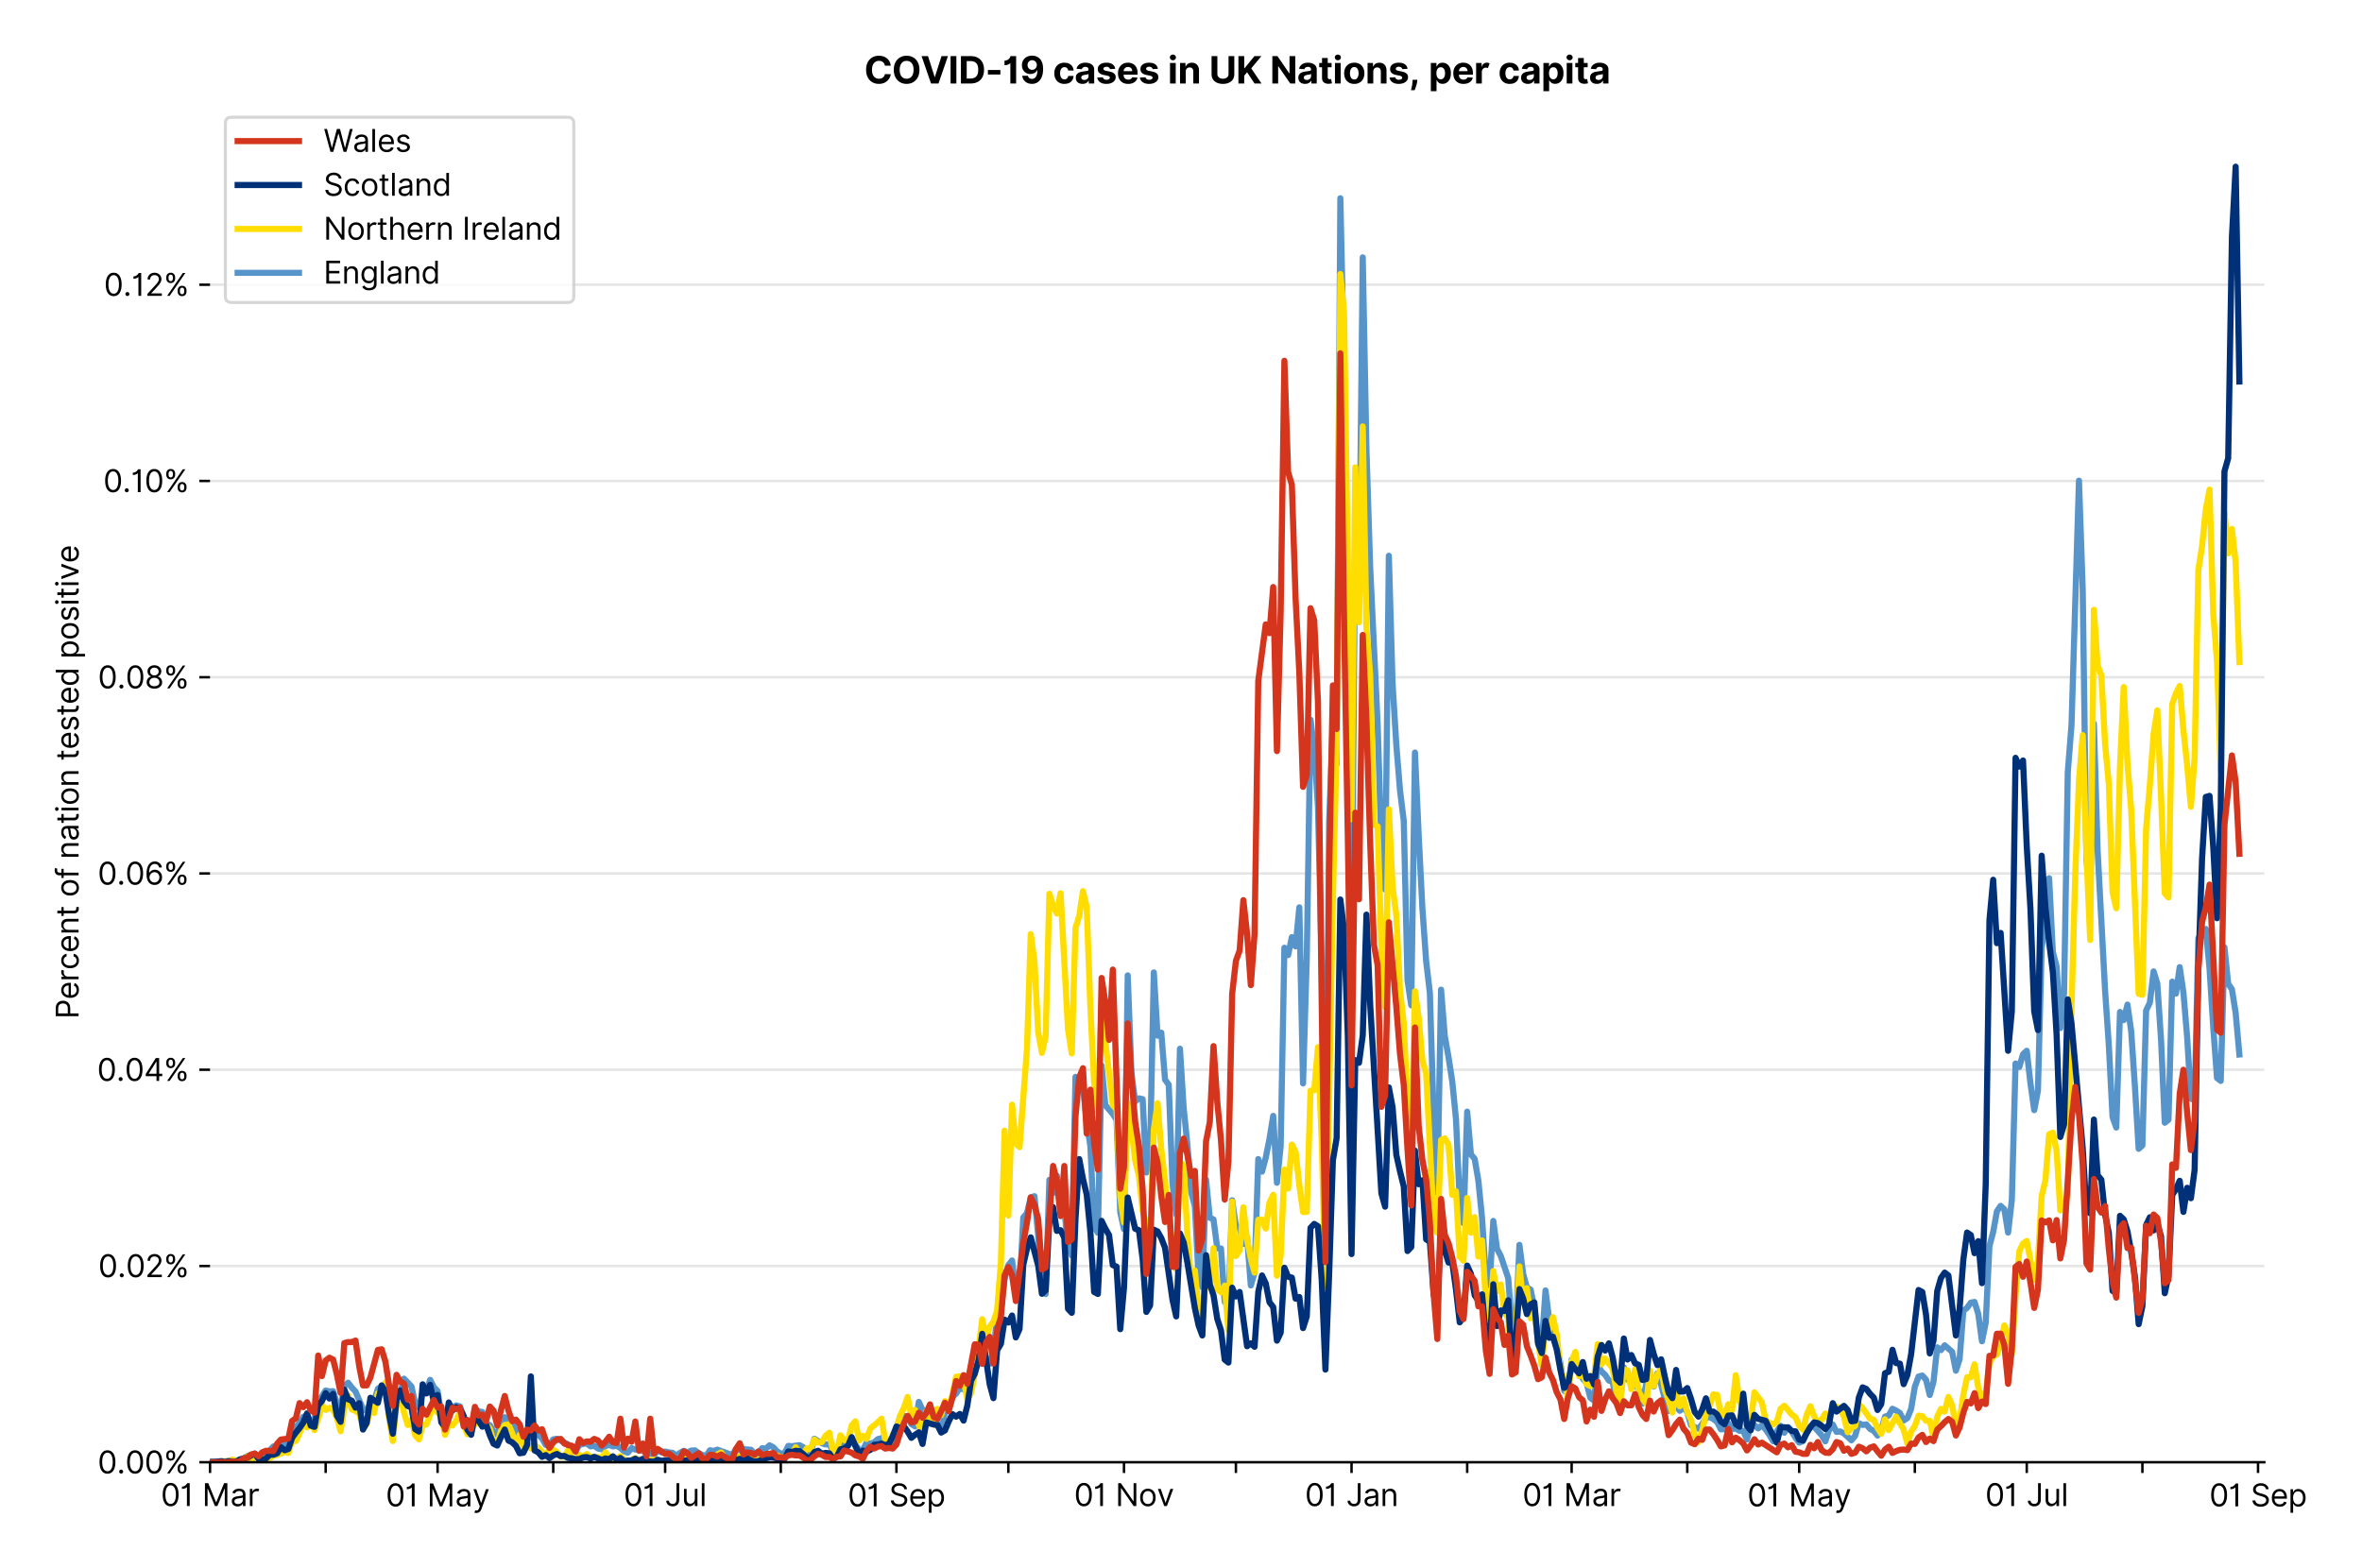 <?xml version="1.0" encoding="utf-8" standalone="no"?>
<!DOCTYPE svg PUBLIC "-//W3C//DTD SVG 1.1//EN"
  "http://www.w3.org/Graphics/SVG/1.1/DTD/svg11.dtd">
<svg version="1.1" viewBox="0 0 769.908 511.234" xmlns="http://www.w3.org/2000/svg" xmlns:xlink="http://www.w3.org/1999/xlink">
 <defs>
  <style type="text/css">*{stroke-linecap:butt;stroke-linejoin:round;}</style>
 </defs>
 <g id="figure_1">
  <g id="patch_1">
   <path d="M 0 511.234 
L 769.908 511.234 
L 769.908 0 
L 0 0 
z
" style="fill:#ffffff;"/>
  </g>
  <g id="axes_1">
   <g id="patch_2">
    <path d="M 68.461 476.745 
L 738.061 476.745 
L 738.061 33.225 
L 68.461 33.225 
z
" style="fill:#ffffff;"/>
   </g>
   <g id="matplotlib.axis_1">
    <g id="xtick_1">
     <g id="line2d_1">
      <defs>
       <path d="M 0 0 
L 0 3.5 
" id="m3bad120477" style="stroke:#000000;stroke-width:0.8;"/>
      </defs>
      <g>
       <use style="stroke:#000000;stroke-width:0.8;" x="68.461" xlink:href="#m3bad120477" y="476.745"/>
      </g>
     </g>
     <g id="text_1">
      <!-- 01 Mar -->
      <g transform="translate(52.424 491.018)scale(0.1 -0.1)">
       <defs>
        <path d="M 2000 -64 
Q 1230 -64 806 561 
Q 382 1186 382 2327 
Q 382 3459 809 4088 
Q 1236 4718 2000 4718 
Q 2764 4718 3191 4088 
Q 3618 3459 3618 2327 
Q 3618 1186 3194 561 
Q 2771 -64 2000 -64 
z
M 2000 436 
Q 2509 436 2791 927 
Q 3073 1418 3073 2327 
Q 3073 3234 2789 3730 
Q 2505 4227 2000 4227 
Q 1496 4227 1211 3730 
Q 927 3234 927 2327 
Q 927 1418 1210 927 
Q 1493 436 2000 436 
z
" id="Inter-Regular-30" transform="scale(0.016)"/>
        <path d="M 1973 4655 
L 1973 0 
L 1409 0 
L 1409 3836 
L 1373 3836 
Q 1341 3773 1209 3692 
Q 1077 3611 868 3551 
Q 659 3491 391 3491 
L 391 3964 
Q 661 3964 859 4061 
Q 1057 4159 1190 4291 
Q 1323 4423 1392 4529 
Q 1461 4636 1473 4655 
L 1973 4655 
z
" id="Inter-Regular-31" transform="scale(0.016)"/>
        <path id="Inter-Regular-20" transform="scale(0.016)"/>
        <path d="M 564 4655 
L 1236 4655 
L 2818 791 
L 2873 791 
L 4455 4655 
L 5127 4655 
L 5127 0 
L 4600 0 
L 4600 3536 
L 4555 3536 
L 3100 0 
L 2591 0 
L 1136 3536 
L 1091 3536 
L 1091 0 
L 564 0 
L 564 4655 
z
" id="Inter-Regular-4d" transform="scale(0.016)"/>
        <path d="M 1518 -82 
Q 1186 -82 916 44 
Q 646 170 486 410 
Q 327 650 327 991 
Q 327 1291 445 1478 
Q 564 1666 761 1773 
Q 959 1880 1199 1933 
Q 1439 1986 1682 2018 
Q 2000 2059 2199 2080 
Q 2398 2102 2490 2154 
Q 2582 2207 2582 2336 
L 2582 2355 
Q 2582 2691 2399 2877 
Q 2216 3064 1846 3064 
Q 1461 3064 1243 2895 
Q 1025 2727 936 2536 
L 427 2718 
Q 564 3036 792 3214 
Q 1021 3393 1292 3464 
Q 1564 3536 1827 3536 
Q 1996 3536 2215 3496 
Q 2434 3457 2640 3334 
Q 2846 3211 2982 2963 
Q 3118 2716 3118 2300 
L 3118 0 
L 2582 0 
L 2582 473 
L 2555 473 
Q 2500 359 2373 229 
Q 2246 100 2034 9 
Q 1823 -82 1518 -82 
z
M 1600 400 
Q 1918 400 2137 525 
Q 2357 650 2469 847 
Q 2582 1045 2582 1264 
L 2582 1755 
Q 2548 1714 2433 1681 
Q 2318 1648 2169 1624 
Q 2021 1600 1881 1583 
Q 1741 1566 1655 1555 
Q 1446 1527 1265 1467 
Q 1084 1407 974 1287 
Q 864 1168 864 964 
Q 864 684 1072 542 
Q 1280 400 1600 400 
z
" id="Inter-Regular-61" transform="scale(0.016)"/>
        <path d="M 491 0 
L 491 3491 
L 1009 3491 
L 1009 2964 
L 1046 2964 
Q 1139 3223 1389 3384 
Q 1639 3545 1955 3545 
Q 2100 3545 2209 3511 
Q 2318 3477 2400 3418 
L 2218 2964 
Q 2161 2993 2085 3010 
Q 2009 3027 1909 3027 
Q 1527 3027 1277 2794 
Q 1027 2561 1027 2209 
L 1027 0 
L 491 0 
z
" id="Inter-Regular-72" transform="scale(0.016)"/>
       </defs>
       <use xlink:href="#Inter-Regular-30"/>
       <use x="62.5" xlink:href="#Inter-Regular-31"/>
       <use x="106.676" xlink:href="#Inter-Regular-20"/>
       <use x="134.801" xlink:href="#Inter-Regular-4d"/>
       <use x="225.994" xlink:href="#Inter-Regular-61"/>
       <use x="282.386" xlink:href="#Inter-Regular-72"/>
      </g>
     </g>
    </g>
    <g id="xtick_2">
     <g id="line2d_2">
      <g>
       <use style="stroke:#000000;stroke-width:0.8;" x="106.156" xlink:href="#m3bad120477" y="476.745"/>
      </g>
     </g>
    </g>
    <g id="xtick_3">
     <g id="line2d_3">
      <g>
       <use style="stroke:#000000;stroke-width:0.8;" x="142.634" xlink:href="#m3bad120477" y="476.745"/>
      </g>
     </g>
     <g id="text_2">
      <!-- 01 May -->
      <g transform="translate(125.731 491.117)scale(0.1 -0.1)">
       <defs>
        <path d="M 818 -1355 
Q 682 -1355 575 -1333 
Q 468 -1311 427 -1291 
L 564 -818 
Q 857 -893 1053 -814 
Q 1250 -736 1391 -345 
L 1509 -18 
L 218 3491 
L 800 3491 
L 1764 709 
L 1800 709 
L 2764 3491 
L 3346 3491 
L 1846 -564 
Q 1550 -1355 818 -1355 
z
" id="Inter-Regular-79" transform="scale(0.016)"/>
       </defs>
       <use xlink:href="#Inter-Regular-30"/>
       <use x="62.5" xlink:href="#Inter-Regular-31"/>
       <use x="106.676" xlink:href="#Inter-Regular-20"/>
       <use x="134.801" xlink:href="#Inter-Regular-4d"/>
       <use x="225.994" xlink:href="#Inter-Regular-61"/>
       <use x="282.386" xlink:href="#Inter-Regular-79"/>
      </g>
     </g>
    </g>
    <g id="xtick_4">
     <g id="line2d_4">
      <g>
       <use style="stroke:#000000;stroke-width:0.8;" x="180.329" xlink:href="#m3bad120477" y="476.745"/>
      </g>
     </g>
    </g>
    <g id="xtick_5">
     <g id="line2d_5">
      <g>
       <use style="stroke:#000000;stroke-width:0.8;" x="216.807" xlink:href="#m3bad120477" y="476.745"/>
      </g>
     </g>
     <g id="text_3">
      <!-- 01 Jul -->
      <g transform="translate(203.264 491.018)scale(0.1 -0.1)">
       <defs>
        <path d="M 2346 4655 
L 2909 4655 
L 2909 1327 
Q 2909 657 2549 296 
Q 2189 -64 1582 -64 
Q 1200 -64 902 76 
Q 605 216 434 475 
Q 264 734 264 1091 
L 818 1091 
Q 818 795 1034 615 
Q 1250 436 1582 436 
Q 1948 436 2147 664 
Q 2346 893 2346 1327 
L 2346 4655 
z
" id="Inter-Regular-4a" transform="scale(0.016)"/>
        <path d="M 2691 1427 
L 2691 3491 
L 3227 3491 
L 3227 0 
L 2691 0 
L 2691 591 
L 2655 591 
Q 2532 325 2273 140 
Q 2014 -45 1618 -45 
Q 1127 -45 809 280 
Q 491 605 491 1273 
L 491 3491 
L 1027 3491 
L 1027 1309 
Q 1027 927 1242 700 
Q 1457 473 1791 473 
Q 1991 473 2199 575 
Q 2407 677 2549 888 
Q 2691 1100 2691 1427 
z
" id="Inter-Regular-75" transform="scale(0.016)"/>
        <path d="M 1027 4655 
L 1027 0 
L 491 0 
L 491 4655 
L 1027 4655 
z
" id="Inter-Regular-6c" transform="scale(0.016)"/>
       </defs>
       <use xlink:href="#Inter-Regular-30"/>
       <use x="62.5" xlink:href="#Inter-Regular-31"/>
       <use x="106.676" xlink:href="#Inter-Regular-20"/>
       <use x="134.801" xlink:href="#Inter-Regular-4a"/>
       <use x="189.063" xlink:href="#Inter-Regular-75"/>
       <use x="247.159" xlink:href="#Inter-Regular-6c"/>
      </g>
     </g>
    </g>
    <g id="xtick_6">
     <g id="line2d_6">
      <g>
       <use style="stroke:#000000;stroke-width:0.8;" x="254.502" xlink:href="#m3bad120477" y="476.745"/>
      </g>
     </g>
    </g>
    <g id="xtick_7">
     <g id="line2d_7">
      <g>
       <use style="stroke:#000000;stroke-width:0.8;" x="292.197" xlink:href="#m3bad120477" y="476.745"/>
      </g>
     </g>
     <g id="text_4">
      <!-- 01 Sep -->
      <g transform="translate(276.309 491.117)scale(0.1 -0.1)">
       <defs>
        <path d="M 3109 3491 
Q 3068 3836 2777 4027 
Q 2486 4218 2064 4218 
Q 1600 4218 1318 3999 
Q 1036 3780 1036 3445 
Q 1036 3195 1189 3042 
Q 1343 2889 1553 2803 
Q 1764 2718 1936 2673 
L 2409 2545 
Q 2591 2498 2815 2414 
Q 3039 2330 3244 2185 
Q 3450 2041 3584 1816 
Q 3718 1591 3718 1264 
Q 3718 886 3521 581 
Q 3325 277 2949 97 
Q 2573 -82 2036 -82 
Q 1286 -82 845 272 
Q 405 627 364 1200 
L 946 1200 
Q 968 936 1124 764 
Q 1280 593 1519 510 
Q 1759 427 2036 427 
Q 2359 427 2616 533 
Q 2873 639 3023 828 
Q 3173 1018 3173 1273 
Q 3173 1505 3043 1650 
Q 2914 1795 2702 1886 
Q 2491 1977 2246 2045 
L 1673 2209 
Q 1127 2366 809 2657 
Q 491 2948 491 3418 
Q 491 3809 703 4101 
Q 916 4393 1276 4555 
Q 1636 4718 2082 4718 
Q 2532 4718 2882 4558 
Q 3232 4398 3437 4120 
Q 3643 3843 3655 3491 
L 3109 3491 
z
" id="Inter-Regular-53" transform="scale(0.016)"/>
        <path d="M 1955 -73 
Q 1450 -73 1085 151 
Q 721 375 524 778 
Q 327 1182 327 1718 
Q 327 2255 524 2665 
Q 721 3075 1074 3305 
Q 1427 3536 1900 3536 
Q 2173 3536 2439 3445 
Q 2705 3355 2923 3151 
Q 3141 2948 3270 2614 
Q 3400 2280 3400 1791 
L 3400 1564 
L 866 1564 
Q 884 1005 1183 707 
Q 1482 409 1955 409 
Q 2271 409 2498 545 
Q 2725 682 2827 955 
L 3346 809 
Q 3223 414 2854 170 
Q 2486 -73 1955 -73 
z
M 866 2027 
L 2855 2027 
Q 2855 2470 2595 2762 
Q 2336 3055 1900 3055 
Q 1593 3055 1368 2911 
Q 1143 2768 1013 2533 
Q 884 2298 866 2027 
z
" id="Inter-Regular-65" transform="scale(0.016)"/>
        <path d="M 491 -1309 
L 491 3491 
L 1009 3491 
L 1009 2936 
L 1073 2936 
Q 1132 3027 1237 3169 
Q 1343 3311 1542 3423 
Q 1741 3536 2082 3536 
Q 2523 3536 2859 3315 
Q 3196 3095 3384 2690 
Q 3573 2286 3573 1736 
Q 3573 1182 3384 776 
Q 3196 370 2861 148 
Q 2527 -73 2091 -73 
Q 1755 -73 1552 39 
Q 1350 152 1241 296 
Q 1132 441 1073 536 
L 1027 536 
L 1027 -1309 
L 491 -1309 
z
M 1018 1745 
Q 1018 1152 1276 780 
Q 1534 409 2018 409 
Q 2355 409 2581 587 
Q 2807 766 2921 1069 
Q 3036 1373 3036 1745 
Q 3036 2114 2923 2410 
Q 2811 2707 2585 2881 
Q 2359 3055 2018 3055 
Q 1527 3055 1272 2693 
Q 1018 2332 1018 1745 
z
" id="Inter-Regular-70" transform="scale(0.016)"/>
       </defs>
       <use xlink:href="#Inter-Regular-30"/>
       <use x="62.5" xlink:href="#Inter-Regular-31"/>
       <use x="106.676" xlink:href="#Inter-Regular-20"/>
       <use x="134.801" xlink:href="#Inter-Regular-53"/>
       <use x="198.58" xlink:href="#Inter-Regular-65"/>
       <use x="256.818" xlink:href="#Inter-Regular-70"/>
      </g>
     </g>
    </g>
    <g id="xtick_8">
     <g id="line2d_8">
      <g>
       <use style="stroke:#000000;stroke-width:0.8;" x="328.675" xlink:href="#m3bad120477" y="476.745"/>
      </g>
     </g>
    </g>
    <g id="xtick_9">
     <g id="line2d_9">
      <g>
       <use style="stroke:#000000;stroke-width:0.8;" x="366.37" xlink:href="#m3bad120477" y="476.745"/>
      </g>
     </g>
     <g id="text_5">
      <!-- 01 Nov -->
      <g transform="translate(350.099 491.018)scale(0.1 -0.1)">
       <defs>
        <path d="M 4255 4655 
L 4255 0 
L 3709 0 
L 1173 3655 
L 1127 3655 
L 1127 0 
L 564 0 
L 564 4655 
L 1109 4655 
L 3655 991 
L 3700 991 
L 3700 4655 
L 4255 4655 
z
" id="Inter-Regular-4e" transform="scale(0.016)"/>
        <path d="M 1909 -73 
Q 1436 -73 1080 152 
Q 725 377 526 781 
Q 327 1186 327 1727 
Q 327 2273 526 2679 
Q 725 3086 1080 3311 
Q 1436 3536 1909 3536 
Q 2382 3536 2737 3311 
Q 3093 3086 3292 2679 
Q 3491 2273 3491 1727 
Q 3491 1186 3292 781 
Q 3093 377 2737 152 
Q 2382 -73 1909 -73 
z
M 1909 409 
Q 2268 409 2500 593 
Q 2732 777 2843 1077 
Q 2955 1377 2955 1727 
Q 2955 2077 2843 2379 
Q 2732 2682 2500 2868 
Q 2268 3055 1909 3055 
Q 1550 3055 1318 2868 
Q 1086 2682 975 2379 
Q 864 2077 864 1727 
Q 864 1377 975 1077 
Q 1086 777 1318 593 
Q 1550 409 1909 409 
z
" id="Inter-Regular-6f" transform="scale(0.016)"/>
        <path d="M 3346 3491 
L 2055 0 
L 1509 0 
L 218 3491 
L 800 3491 
L 1764 709 
L 1800 709 
L 2764 3491 
L 3346 3491 
z
" id="Inter-Regular-76" transform="scale(0.016)"/>
       </defs>
       <use xlink:href="#Inter-Regular-30"/>
       <use x="62.5" xlink:href="#Inter-Regular-31"/>
       <use x="106.676" xlink:href="#Inter-Regular-20"/>
       <use x="134.801" xlink:href="#Inter-Regular-4e"/>
       <use x="210.085" xlink:href="#Inter-Regular-6f"/>
       <use x="269.744" xlink:href="#Inter-Regular-76"/>
      </g>
     </g>
    </g>
    <g id="xtick_10">
     <g id="line2d_10">
      <g>
       <use style="stroke:#000000;stroke-width:0.8;" x="402.849" xlink:href="#m3bad120477" y="476.745"/>
      </g>
     </g>
    </g>
    <g id="xtick_11">
     <g id="line2d_11">
      <g>
       <use style="stroke:#000000;stroke-width:0.8;" x="440.543" xlink:href="#m3bad120477" y="476.745"/>
      </g>
     </g>
     <g id="text_6">
      <!-- 01 Jan -->
      <g transform="translate(425.344 491.018)scale(0.1 -0.1)">
       <defs>
        <path d="M 1027 2100 
L 1027 0 
L 491 0 
L 491 3491 
L 1009 3491 
L 1009 2945 
L 1055 2945 
Q 1177 3211 1427 3373 
Q 1677 3536 2073 3536 
Q 2602 3536 2928 3211 
Q 3255 2886 3255 2218 
L 3255 0 
L 2718 0 
L 2718 2182 
Q 2718 2593 2504 2824 
Q 2291 3055 1918 3055 
Q 1534 3055 1280 2806 
Q 1027 2557 1027 2100 
z
" id="Inter-Regular-6e" transform="scale(0.016)"/>
       </defs>
       <use xlink:href="#Inter-Regular-30"/>
       <use x="62.5" xlink:href="#Inter-Regular-31"/>
       <use x="106.676" xlink:href="#Inter-Regular-20"/>
       <use x="134.801" xlink:href="#Inter-Regular-4a"/>
       <use x="189.063" xlink:href="#Inter-Regular-61"/>
       <use x="245.455" xlink:href="#Inter-Regular-6e"/>
      </g>
     </g>
    </g>
    <g id="xtick_12">
     <g id="line2d_12">
      <g>
       <use style="stroke:#000000;stroke-width:0.8;" x="478.238" xlink:href="#m3bad120477" y="476.745"/>
      </g>
     </g>
    </g>
    <g id="xtick_13">
     <g id="line2d_13">
      <g>
       <use style="stroke:#000000;stroke-width:0.8;" x="512.285" xlink:href="#m3bad120477" y="476.745"/>
      </g>
     </g>
     <g id="text_7">
      <!-- 01 Mar -->
      <g transform="translate(496.248 491.018)scale(0.1 -0.1)">
       <use xlink:href="#Inter-Regular-30"/>
       <use x="62.5" xlink:href="#Inter-Regular-31"/>
       <use x="106.676" xlink:href="#Inter-Regular-20"/>
       <use x="134.801" xlink:href="#Inter-Regular-4d"/>
       <use x="225.994" xlink:href="#Inter-Regular-61"/>
       <use x="282.386" xlink:href="#Inter-Regular-72"/>
      </g>
     </g>
    </g>
    <g id="xtick_14">
     <g id="line2d_14">
      <g>
       <use style="stroke:#000000;stroke-width:0.8;" x="549.979" xlink:href="#m3bad120477" y="476.745"/>
      </g>
     </g>
    </g>
    <g id="xtick_15">
     <g id="line2d_15">
      <g>
       <use style="stroke:#000000;stroke-width:0.8;" x="586.458" xlink:href="#m3bad120477" y="476.745"/>
      </g>
     </g>
     <g id="text_8">
      <!-- 01 May -->
      <g transform="translate(569.555 491.117)scale(0.1 -0.1)">
       <use xlink:href="#Inter-Regular-30"/>
       <use x="62.5" xlink:href="#Inter-Regular-31"/>
       <use x="106.676" xlink:href="#Inter-Regular-20"/>
       <use x="134.801" xlink:href="#Inter-Regular-4d"/>
       <use x="225.994" xlink:href="#Inter-Regular-61"/>
       <use x="282.386" xlink:href="#Inter-Regular-79"/>
      </g>
     </g>
    </g>
    <g id="xtick_16">
     <g id="line2d_16">
      <g>
       <use style="stroke:#000000;stroke-width:0.8;" x="624.153" xlink:href="#m3bad120477" y="476.745"/>
      </g>
     </g>
    </g>
    <g id="xtick_17">
     <g id="line2d_17">
      <g>
       <use style="stroke:#000000;stroke-width:0.8;" x="660.631" xlink:href="#m3bad120477" y="476.745"/>
      </g>
     </g>
     <g id="text_9">
      <!-- 01 Jul -->
      <g transform="translate(647.087 491.018)scale(0.1 -0.1)">
       <use xlink:href="#Inter-Regular-30"/>
       <use x="62.5" xlink:href="#Inter-Regular-31"/>
       <use x="106.676" xlink:href="#Inter-Regular-20"/>
       <use x="134.801" xlink:href="#Inter-Regular-4a"/>
       <use x="189.063" xlink:href="#Inter-Regular-75"/>
       <use x="247.159" xlink:href="#Inter-Regular-6c"/>
      </g>
     </g>
    </g>
    <g id="xtick_18">
     <g id="line2d_18">
      <g>
       <use style="stroke:#000000;stroke-width:0.8;" x="698.326" xlink:href="#m3bad120477" y="476.745"/>
      </g>
     </g>
    </g>
    <g id="xtick_19">
     <g id="line2d_19">
      <g>
       <use style="stroke:#000000;stroke-width:0.8;" x="736.02" xlink:href="#m3bad120477" y="476.745"/>
      </g>
     </g>
     <g id="text_10">
      <!-- 01 Sep -->
      <g transform="translate(720.133 491.117)scale(0.1 -0.1)">
       <use xlink:href="#Inter-Regular-30"/>
       <use x="62.5" xlink:href="#Inter-Regular-31"/>
       <use x="106.676" xlink:href="#Inter-Regular-20"/>
       <use x="134.801" xlink:href="#Inter-Regular-53"/>
       <use x="198.58" xlink:href="#Inter-Regular-65"/>
       <use x="256.818" xlink:href="#Inter-Regular-70"/>
      </g>
     </g>
    </g>
   </g>
   <g id="matplotlib.axis_2">
    <g id="ytick_1">
     <g id="line2d_20">
      <path clip-path="url(#pa5a558b1bc)" d="M 68.461 476.745 
L 738.061 476.745 
" style="fill:none;stroke:#e5e5e5;stroke-linecap:square;stroke-width:0.8;"/>
     </g>
     <g id="line2d_21">
      <defs>
       <path d="M 0 0 
L -3.5 0 
" id="ma48ce1f478" style="stroke:#000000;stroke-width:0.8;"/>
      </defs>
      <g>
       <use style="stroke:#000000;stroke-width:0.8;" x="68.461" xlink:href="#ma48ce1f478" y="476.745"/>
      </g>
     </g>
     <g id="text_11">
      <!-- 0.00% -->
      <g transform="translate(31.83 480.382)scale(0.1 -0.1)">
       <defs>
        <path d="M 882 -36 
Q 714 -36 593 84 
Q 473 205 473 373 
Q 473 541 593 661 
Q 714 782 882 782 
Q 1050 782 1170 661 
Q 1291 541 1291 373 
Q 1291 205 1170 84 
Q 1050 -36 882 -36 
z
" id="Inter-Regular-2e" transform="scale(0.016)"/>
        <path d="M 2855 873 
L 2855 1118 
Q 2855 1373 2960 1585 
Q 3066 1798 3269 1926 
Q 3473 2055 3764 2055 
Q 4059 2055 4259 1926 
Q 4459 1798 4561 1585 
Q 4664 1373 4664 1118 
L 4664 873 
Q 4664 618 4560 405 
Q 4457 193 4256 64 
Q 4055 -64 3764 -64 
Q 3468 -64 3266 64 
Q 3064 193 2959 405 
Q 2855 618 2855 873 
z
M 536 3536 
L 536 3782 
Q 536 4036 642 4248 
Q 748 4461 951 4589 
Q 1155 4718 1446 4718 
Q 1741 4718 1941 4589 
Q 2141 4461 2243 4248 
Q 2346 4036 2346 3782 
L 2346 3536 
Q 2346 3282 2242 3069 
Q 2139 2857 1937 2728 
Q 1736 2600 1446 2600 
Q 1150 2600 948 2728 
Q 746 2857 641 3069 
Q 536 3282 536 3536 
z
M 709 0 
L 3909 4655 
L 4427 4655 
L 1227 0 
L 709 0 
z
M 3318 1118 
L 3318 873 
Q 3318 661 3418 494 
Q 3518 327 3764 327 
Q 4002 327 4101 494 
Q 4200 661 4200 873 
L 4200 1118 
Q 4200 1330 4104 1497 
Q 4009 1664 3764 1664 
Q 3525 1664 3421 1497 
Q 3318 1330 3318 1118 
z
M 1000 3782 
L 1000 3536 
Q 1000 3325 1100 3158 
Q 1200 2991 1446 2991 
Q 1684 2991 1783 3158 
Q 1882 3325 1882 3536 
L 1882 3782 
Q 1882 3993 1786 4160 
Q 1691 4327 1446 4327 
Q 1207 4327 1103 4160 
Q 1000 3993 1000 3782 
z
" id="Inter-Regular-25" transform="scale(0.016)"/>
       </defs>
       <use xlink:href="#Inter-Regular-30"/>
       <use x="62.5" xlink:href="#Inter-Regular-2e"/>
       <use x="90.057" xlink:href="#Inter-Regular-30"/>
       <use x="152.557" xlink:href="#Inter-Regular-30"/>
       <use x="215.057" xlink:href="#Inter-Regular-25"/>
      </g>
     </g>
    </g>
    <g id="ytick_2">
     <g id="line2d_22">
      <path clip-path="url(#pa5a558b1bc)" d="M 68.461 412.758 
L 738.061 412.758 
" style="fill:none;stroke:#e5e5e5;stroke-linecap:square;stroke-width:0.8;"/>
     </g>
     <g id="line2d_23">
      <g>
       <use style="stroke:#000000;stroke-width:0.8;" x="68.461" xlink:href="#ma48ce1f478" y="412.758"/>
      </g>
     </g>
     <g id="text_12">
      <!-- 0.02% -->
      <g transform="translate(32.028 416.395)scale(0.1 -0.1)">
       <defs>
        <path d="M 482 0 
L 482 409 
L 2018 2091 
Q 2289 2386 2464 2605 
Q 2639 2825 2724 3019 
Q 2809 3214 2809 3427 
Q 2809 3795 2553 4011 
Q 2298 4227 1918 4227 
Q 1514 4227 1275 3985 
Q 1036 3743 1036 3345 
L 500 3345 
Q 500 3755 688 4064 
Q 877 4373 1203 4545 
Q 1530 4718 1936 4718 
Q 2346 4718 2661 4545 
Q 2977 4373 3156 4079 
Q 3336 3786 3336 3427 
Q 3336 3170 3244 2926 
Q 3152 2682 2926 2383 
Q 2700 2084 2300 1655 
L 1255 536 
L 1255 500 
L 3418 500 
L 3418 0 
L 482 0 
z
" id="Inter-Regular-32" transform="scale(0.016)"/>
       </defs>
       <use xlink:href="#Inter-Regular-30"/>
       <use x="62.5" xlink:href="#Inter-Regular-2e"/>
       <use x="90.057" xlink:href="#Inter-Regular-30"/>
       <use x="152.557" xlink:href="#Inter-Regular-32"/>
       <use x="213.068" xlink:href="#Inter-Regular-25"/>
      </g>
     </g>
    </g>
    <g id="ytick_3">
     <g id="line2d_24">
      <path clip-path="url(#pa5a558b1bc)" d="M 68.461 348.771 
L 738.061 348.771 
" style="fill:none;stroke:#e5e5e5;stroke-linecap:square;stroke-width:0.8;"/>
     </g>
     <g id="line2d_25">
      <g>
       <use style="stroke:#000000;stroke-width:0.8;" x="68.461" xlink:href="#ma48ce1f478" y="348.771"/>
      </g>
     </g>
     <g id="text_13">
      <!-- 0.04% -->
      <g transform="translate(31.659 352.407)scale(0.1 -0.1)">
       <defs>
        <path d="M 373 955 
L 373 1418 
L 2418 4655 
L 3100 4655 
L 3100 1455 
L 3736 1455 
L 3736 955 
L 3100 955 
L 3100 0 
L 2564 0 
L 2564 955 
L 373 955 
z
M 2564 1455 
L 2564 3936 
L 2527 3936 
L 982 1491 
L 982 1455 
L 2564 1455 
z
" id="Inter-Regular-34" transform="scale(0.016)"/>
       </defs>
       <use xlink:href="#Inter-Regular-30"/>
       <use x="62.5" xlink:href="#Inter-Regular-2e"/>
       <use x="90.057" xlink:href="#Inter-Regular-30"/>
       <use x="152.557" xlink:href="#Inter-Regular-34"/>
       <use x="216.761" xlink:href="#Inter-Regular-25"/>
      </g>
     </g>
    </g>
    <g id="ytick_4">
     <g id="line2d_26">
      <path clip-path="url(#pa5a558b1bc)" d="M 68.461 284.783 
L 738.061 284.783 
" style="fill:none;stroke:#e5e5e5;stroke-linecap:square;stroke-width:0.8;"/>
     </g>
     <g id="line2d_27">
      <g>
       <use style="stroke:#000000;stroke-width:0.8;" x="68.461" xlink:href="#ma48ce1f478" y="284.783"/>
      </g>
     </g>
     <g id="text_14">
      <!-- 0.06% -->
      <g transform="translate(31.844 288.42)scale(0.1 -0.1)">
       <defs>
        <path d="M 2027 -64 
Q 1741 -59 1454 45 
Q 1168 150 932 399 
Q 696 648 552 1074 
Q 409 1500 409 2145 
Q 409 3386 861 4056 
Q 1314 4727 2100 4727 
Q 2686 4727 3073 4384 
Q 3461 4041 3546 3491 
L 2991 3491 
Q 2914 3811 2691 4019 
Q 2468 4227 2100 4227 
Q 1559 4227 1249 3755 
Q 939 3284 936 2427 
L 973 2427 
Q 1164 2716 1461 2880 
Q 1759 3045 2118 3045 
Q 2518 3045 2850 2846 
Q 3182 2648 3382 2299 
Q 3582 1950 3582 1500 
Q 3582 1068 3389 710 
Q 3196 352 2847 142 
Q 2498 -68 2027 -64 
z
M 2027 436 
Q 2314 436 2542 579 
Q 2771 723 2903 964 
Q 3036 1205 3036 1500 
Q 3036 1789 2908 2026 
Q 2780 2264 2556 2404 
Q 2332 2545 2046 2545 
Q 1757 2545 1525 2397 
Q 1293 2250 1157 2010 
Q 1021 1770 1018 1491 
Q 1018 1214 1149 973 
Q 1280 732 1508 584 
Q 1736 436 2027 436 
z
" id="Inter-Regular-36" transform="scale(0.016)"/>
       </defs>
       <use xlink:href="#Inter-Regular-30"/>
       <use x="62.5" xlink:href="#Inter-Regular-2e"/>
       <use x="90.057" xlink:href="#Inter-Regular-30"/>
       <use x="152.557" xlink:href="#Inter-Regular-36"/>
       <use x="214.915" xlink:href="#Inter-Regular-25"/>
      </g>
     </g>
    </g>
    <g id="ytick_5">
     <g id="line2d_28">
      <path clip-path="url(#pa5a558b1bc)" d="M 68.461 220.796 
L 738.061 220.796 
" style="fill:none;stroke:#e5e5e5;stroke-linecap:square;stroke-width:0.8;"/>
     </g>
     <g id="line2d_29">
      <g>
       <use style="stroke:#000000;stroke-width:0.8;" x="68.461" xlink:href="#ma48ce1f478" y="220.796"/>
      </g>
     </g>
     <g id="text_15">
      <!-- 0.08% -->
      <g transform="translate(31.914 224.433)scale(0.1 -0.1)">
       <defs>
        <path d="M 1973 -64 
Q 1505 -64 1147 103 
Q 789 270 589 564 
Q 389 859 391 1236 
Q 389 1532 507 1783 
Q 625 2034 830 2203 
Q 1036 2373 1291 2418 
L 1291 2445 
Q 957 2532 759 2821 
Q 561 3111 564 3482 
Q 561 3836 743 4115 
Q 925 4395 1244 4556 
Q 1564 4718 1973 4718 
Q 2377 4718 2695 4556 
Q 3014 4395 3197 4115 
Q 3380 3836 3382 3482 
Q 3380 3111 3181 2821 
Q 2982 2532 2655 2445 
L 2655 2418 
Q 2907 2373 3109 2203 
Q 3311 2034 3431 1783 
Q 3552 1532 3555 1236 
Q 3552 859 3351 564 
Q 3150 270 2794 103 
Q 2439 -64 1973 -64 
z
M 1973 436 
Q 2446 436 2722 662 
Q 2998 889 3000 1264 
Q 2998 1527 2864 1729 
Q 2730 1932 2499 2048 
Q 2268 2164 1973 2164 
Q 1675 2164 1442 2048 
Q 1209 1932 1076 1729 
Q 943 1527 946 1264 
Q 943 889 1218 662 
Q 1493 436 1973 436 
z
M 1973 2645 
Q 2348 2645 2591 2864 
Q 2834 3084 2836 3445 
Q 2834 3800 2596 4013 
Q 2359 4227 1973 4227 
Q 1582 4227 1344 4013 
Q 1107 3800 1109 3445 
Q 1107 3084 1349 2864 
Q 1591 2645 1973 2645 
z
" id="Inter-Regular-38" transform="scale(0.016)"/>
       </defs>
       <use xlink:href="#Inter-Regular-30"/>
       <use x="62.5" xlink:href="#Inter-Regular-2e"/>
       <use x="90.057" xlink:href="#Inter-Regular-30"/>
       <use x="152.557" xlink:href="#Inter-Regular-38"/>
       <use x="214.205" xlink:href="#Inter-Regular-25"/>
      </g>
     </g>
    </g>
    <g id="ytick_6">
     <g id="line2d_30">
      <path clip-path="url(#pa5a558b1bc)" d="M 68.461 156.809 
L 738.061 156.809 
" style="fill:none;stroke:#e5e5e5;stroke-linecap:square;stroke-width:0.8;"/>
     </g>
     <g id="line2d_31">
      <g>
       <use style="stroke:#000000;stroke-width:0.8;" x="68.461" xlink:href="#ma48ce1f478" y="156.809"/>
      </g>
     </g>
     <g id="text_16">
      <!-- 0.10% -->
      <g transform="translate(33.663 160.446)scale(0.1 -0.1)">
       <use xlink:href="#Inter-Regular-30"/>
       <use x="62.5" xlink:href="#Inter-Regular-2e"/>
       <use x="90.057" xlink:href="#Inter-Regular-31"/>
       <use x="134.233" xlink:href="#Inter-Regular-30"/>
       <use x="196.733" xlink:href="#Inter-Regular-25"/>
      </g>
     </g>
    </g>
    <g id="ytick_7">
     <g id="line2d_32">
      <path clip-path="url(#pa5a558b1bc)" d="M 68.461 92.822 
L 738.061 92.822 
" style="fill:none;stroke:#e5e5e5;stroke-linecap:square;stroke-width:0.8;"/>
     </g>
     <g id="line2d_33">
      <g>
       <use style="stroke:#000000;stroke-width:0.8;" x="68.461" xlink:href="#ma48ce1f478" y="92.822"/>
      </g>
     </g>
     <g id="text_17">
      <!-- 0.12% -->
      <g transform="translate(33.861 96.459)scale(0.1 -0.1)">
       <use xlink:href="#Inter-Regular-30"/>
       <use x="62.5" xlink:href="#Inter-Regular-2e"/>
       <use x="90.057" xlink:href="#Inter-Regular-31"/>
       <use x="134.233" xlink:href="#Inter-Regular-32"/>
       <use x="194.744" xlink:href="#Inter-Regular-25"/>
      </g>
     </g>
    </g>
    <g id="text_18">
     <!-- Percent of nation tested positive -->
     <g transform="translate(25.614 332.215)rotate(-90)scale(0.1 -0.1)">
      <defs>
       <path d="M 564 0 
L 564 4655 
L 2136 4655 
Q 2684 4655 3033 4458 
Q 3382 4261 3550 3927 
Q 3718 3593 3718 3182 
Q 3718 2770 3551 2434 
Q 3384 2098 3036 1899 
Q 2689 1700 2146 1700 
L 1127 1700 
L 1127 0 
L 564 0 
z
M 1127 2200 
L 2127 2200 
Q 2689 2200 2926 2482 
Q 3164 2764 3164 3182 
Q 3164 3602 2925 3878 
Q 2686 4155 2118 4155 
L 1127 4155 
L 1127 2200 
z
" id="Inter-Regular-50" transform="scale(0.016)"/>
       <path d="M 1909 -73 
Q 1418 -73 1063 159 
Q 709 391 518 798 
Q 327 1205 327 1727 
Q 327 2259 524 2667 
Q 721 3075 1074 3305 
Q 1427 3536 1900 3536 
Q 2268 3536 2563 3400 
Q 2859 3264 3047 3018 
Q 3236 2773 3282 2445 
L 2746 2445 
Q 2684 2684 2474 2869 
Q 2264 3055 1909 3055 
Q 1439 3055 1151 2697 
Q 864 2339 864 1745 
Q 864 1139 1148 774 
Q 1432 409 1909 409 
Q 2223 409 2447 570 
Q 2671 732 2746 1018 
L 3282 1018 
Q 3236 709 3058 462 
Q 2880 216 2588 71 
Q 2296 -73 1909 -73 
z
" id="Inter-Regular-63" transform="scale(0.016)"/>
       <path d="M 2009 3491 
L 2009 3036 
L 1264 3036 
L 1264 1000 
Q 1264 773 1331 660 
Q 1398 548 1503 510 
Q 1609 473 1727 473 
Q 1816 473 1873 483 
Q 1930 493 1964 500 
L 2073 18 
Q 2018 -2 1920 -23 
Q 1823 -45 1673 -45 
Q 1446 -45 1228 52 
Q 1011 150 869 350 
Q 727 550 727 855 
L 727 3036 
L 200 3036 
L 200 3491 
L 727 3491 
L 727 4327 
L 1264 4327 
L 1264 3491 
L 2009 3491 
z
" id="Inter-Regular-74" transform="scale(0.016)"/>
       <path d="M 2046 3491 
L 2046 3036 
L 1264 3036 
L 1264 0 
L 727 0 
L 727 3036 
L 164 3036 
L 164 3491 
L 727 3491 
L 727 3973 
Q 727 4273 868 4473 
Q 1009 4673 1234 4773 
Q 1459 4873 1709 4873 
Q 1907 4873 2032 4841 
Q 2157 4809 2218 4782 
L 2064 4318 
Q 2023 4332 1951 4352 
Q 1880 4373 1764 4373 
Q 1498 4373 1381 4239 
Q 1264 4105 1264 3845 
L 1264 3491 
L 2046 3491 
z
" id="Inter-Regular-66" transform="scale(0.016)"/>
       <path d="M 491 0 
L 491 3491 
L 1027 3491 
L 1027 0 
L 491 0 
z
M 764 4073 
Q 607 4073 494 4179 
Q 382 4286 382 4436 
Q 382 4586 494 4693 
Q 607 4800 764 4800 
Q 921 4800 1033 4693 
Q 1146 4586 1146 4436 
Q 1146 4286 1033 4179 
Q 921 4073 764 4073 
z
" id="Inter-Regular-69" transform="scale(0.016)"/>
       <path d="M 2964 2709 
L 2482 2573 
Q 2411 2755 2245 2914 
Q 2080 3073 1727 3073 
Q 1407 3073 1194 2926 
Q 982 2780 982 2555 
Q 982 2355 1127 2239 
Q 1273 2123 1582 2045 
L 2100 1918 
Q 3027 1691 3027 973 
Q 3027 673 2855 436 
Q 2684 200 2377 63 
Q 2071 -73 1664 -73 
Q 1130 -73 780 159 
Q 430 391 336 836 
L 846 964 
Q 989 400 1655 400 
Q 2030 400 2251 560 
Q 2473 720 2473 945 
Q 2473 1316 1955 1436 
L 1373 1573 
Q 893 1686 669 1926 
Q 446 2166 446 2527 
Q 446 2823 613 3050 
Q 780 3277 1069 3406 
Q 1359 3536 1727 3536 
Q 2246 3536 2542 3309 
Q 2839 3082 2964 2709 
z
" id="Inter-Regular-73" transform="scale(0.016)"/>
       <path d="M 1809 -73 
Q 1373 -73 1039 148 
Q 705 370 516 776 
Q 327 1182 327 1736 
Q 327 2286 516 2690 
Q 705 3095 1041 3315 
Q 1377 3536 1818 3536 
Q 2159 3536 2358 3423 
Q 2557 3311 2662 3169 
Q 2768 3027 2827 2936 
L 2873 2936 
L 2873 4655 
L 3409 4655 
L 3409 0 
L 2891 0 
L 2891 536 
L 2827 536 
Q 2768 441 2659 296 
Q 2550 152 2348 39 
Q 2146 -73 1809 -73 
z
M 1882 409 
Q 2366 409 2624 780 
Q 2882 1152 2882 1745 
Q 2882 2332 2627 2693 
Q 2373 3055 1882 3055 
Q 1541 3055 1315 2881 
Q 1089 2707 976 2410 
Q 864 2114 864 1745 
Q 864 1373 978 1069 
Q 1093 766 1319 587 
Q 1546 409 1882 409 
z
" id="Inter-Regular-64" transform="scale(0.016)"/>
      </defs>
      <use xlink:href="#Inter-Regular-50"/>
      <use x="63.494" xlink:href="#Inter-Regular-65"/>
      <use x="121.733" xlink:href="#Inter-Regular-72"/>
      <use x="160.085" xlink:href="#Inter-Regular-63"/>
      <use x="215.909" xlink:href="#Inter-Regular-65"/>
      <use x="274.148" xlink:href="#Inter-Regular-6e"/>
      <use x="332.671" xlink:href="#Inter-Regular-74"/>
      <use x="369.034" xlink:href="#Inter-Regular-20"/>
      <use x="397.159" xlink:href="#Inter-Regular-6f"/>
      <use x="456.818" xlink:href="#Inter-Regular-66"/>
      <use x="492.898" xlink:href="#Inter-Regular-20"/>
      <use x="521.023" xlink:href="#Inter-Regular-6e"/>
      <use x="579.546" xlink:href="#Inter-Regular-61"/>
      <use x="635.938" xlink:href="#Inter-Regular-74"/>
      <use x="672.301" xlink:href="#Inter-Regular-69"/>
      <use x="696.023" xlink:href="#Inter-Regular-6f"/>
      <use x="755.682" xlink:href="#Inter-Regular-6e"/>
      <use x="814.205" xlink:href="#Inter-Regular-20"/>
      <use x="842.33" xlink:href="#Inter-Regular-74"/>
      <use x="878.693" xlink:href="#Inter-Regular-65"/>
      <use x="936.932" xlink:href="#Inter-Regular-73"/>
      <use x="989.205" xlink:href="#Inter-Regular-74"/>
      <use x="1025.568" xlink:href="#Inter-Regular-65"/>
      <use x="1083.807" xlink:href="#Inter-Regular-64"/>
      <use x="1145.881" xlink:href="#Inter-Regular-20"/>
      <use x="1174.006" xlink:href="#Inter-Regular-70"/>
      <use x="1234.943" xlink:href="#Inter-Regular-6f"/>
      <use x="1294.602" xlink:href="#Inter-Regular-73"/>
      <use x="1346.875" xlink:href="#Inter-Regular-69"/>
      <use x="1370.597" xlink:href="#Inter-Regular-74"/>
      <use x="1406.96" xlink:href="#Inter-Regular-69"/>
      <use x="1430.682" xlink:href="#Inter-Regular-76"/>
      <use x="1486.364" xlink:href="#Inter-Regular-65"/>
     </g>
    </g>
   </g>
   <g id="line2d_34">
    <path clip-path="url(#pa5a558b1bc)" d="M 30.766 476.734 
L 40.494 476.745 
L 45.358 476.739 
L 63.597 476.722 
L 69.677 476.529 
L 72.109 476.466 
L 73.325 476.484 
L 74.541 476.33 
L 76.973 476.461 
L 78.189 476.034 
L 79.405 475.449 
L 80.62 474.739 
L 81.836 474.386 
L 83.052 474.517 
L 84.268 474.955 
L 85.484 474.494 
L 87.916 472.874 
L 89.132 471.59 
L 90.348 471.482 
L 91.564 470.566 
L 92.78 470.89 
L 93.996 469.89 
L 95.212 465.326 
L 96.428 465.235 
L 97.644 463.95 
L 98.86 461.915 
L 100.076 461.671 
L 101.292 463.28 
L 102.508 462.904 
L 103.724 456.76 
L 104.94 455.231 
L 106.156 453.344 
L 107.372 453.634 
L 108.587 453.566 
L 109.803 457.527 
L 111.019 459.267 
L 112.235 451.923 
L 113.451 450.803 
L 114.667 452.378 
L 115.883 453.685 
L 118.315 459.363 
L 119.531 460.034 
L 120.747 457.255 
L 121.963 456.629 
L 123.179 452.758 
L 124.395 452.031 
L 125.611 453.645 
L 126.827 453.406 
L 128.043 457.016 
L 129.259 455.862 
L 130.475 454.157 
L 131.691 449.496 
L 134.123 452.054 
L 135.338 457.573 
L 136.554 458.937 
L 137.77 453.873 
L 138.986 453.412 
L 140.202 449.871 
L 141.418 452.27 
L 142.634 453.526 
L 143.85 461.159 
L 145.066 461.785 
L 146.282 460.591 
L 147.498 458.926 
L 148.714 458.198 
L 149.93 458.539 
L 151.146 461.864 
L 152.362 466.554 
L 153.578 465.371 
L 154.794 459.358 
L 156.01 460.165 
L 157.226 460.352 
L 158.442 464.2 
L 159.658 464.638 
L 160.874 466.701 
L 162.089 467.724 
L 163.305 464.217 
L 164.521 462.052 
L 165.737 463.433 
L 166.953 463.859 
L 169.385 469.35 
L 170.601 469.924 
L 171.817 468.924 
L 173.033 468.515 
L 174.249 467.599 
L 175.465 467.821 
L 176.681 468.947 
L 177.897 471.084 
L 179.113 471.141 
L 180.329 469.282 
L 181.545 469.083 
L 185.193 470.913 
L 186.409 472.624 
L 187.625 472.959 
L 188.841 471.118 
L 190.056 470.748 
L 191.272 470.612 
L 192.488 471.561 
L 193.704 471.379 
L 194.92 472.255 
L 196.136 472.516 
L 197.352 471.43 
L 198.568 471.101 
L 199.784 471.573 
L 201 471.391 
L 202.216 472.09 
L 203.432 473.175 
L 204.648 473.619 
L 205.864 472.118 
L 207.08 472.601 
L 208.296 472.613 
L 209.512 473.13 
L 210.728 473.102 
L 211.944 473.88 
L 213.16 474.415 
L 214.376 472.959 
L 215.592 473.494 
L 216.807 473.238 
L 218.023 473.539 
L 219.239 473.676 
L 220.455 474.557 
L 221.671 473.676 
L 222.887 473.022 
L 224.103 473.573 
L 225.319 472.931 
L 226.535 472.863 
L 227.751 473.789 
L 228.967 474.358 
L 230.183 474.739 
L 231.399 472.834 
L 232.615 473.039 
L 233.831 472.635 
L 238.695 474.392 
L 239.911 472.465 
L 241.127 472.823 
L 242.343 472.499 
L 244.774 472.664 
L 245.99 473.943 
L 247.206 473.818 
L 248.422 472.152 
L 249.638 472.317 
L 250.854 471.22 
L 252.07 471.868 
L 253.286 473.187 
L 254.502 473.931 
L 255.718 473.835 
L 256.934 471.413 
L 258.15 471.516 
L 260.582 471.169 
L 261.798 471.823 
L 263.014 473.124 
L 264.23 473.59 
L 265.446 469.066 
L 266.662 469.862 
L 267.878 470.515 
L 269.094 470.942 
L 270.31 470.851 
L 271.525 473.096 
L 272.741 473.738 
L 273.957 470.288 
L 275.173 471.487 
L 277.605 469.822 
L 278.821 471.033 
L 280.037 472.675 
L 281.253 472.789 
L 282.469 470.316 
L 283.685 470.714 
L 284.901 470.288 
L 286.117 469.214 
L 287.333 468.884 
L 288.549 470.828 
L 289.765 471.197 
L 290.981 469.577 
L 293.413 461.876 
L 294.629 461.608 
L 295.845 462.018 
L 297.061 464.303 
L 298.276 465.053 
L 299.492 457.067 
L 300.708 459.693 
L 301.924 460.546 
L 303.14 459.136 
L 304.356 460.517 
L 305.572 464.206 
L 306.788 467.037 
L 308.004 460.301 
L 309.22 459.477 
L 310.436 455.464 
L 311.652 454.356 
L 312.868 452.452 
L 314.084 453.003 
L 315.3 450.462 
L 316.516 450.03 
L 317.732 446.296 
L 318.948 443.278 
L 320.164 441.004 
L 321.38 442.436 
L 322.596 444.647 
L 323.812 442.504 
L 325.028 427.988 
L 326.243 427.203 
L 327.459 416.961 
L 328.675 412.499 
L 329.891 410.953 
L 331.107 421.604 
L 332.323 420.86 
L 333.539 396.97 
L 334.755 395.509 
L 335.971 390.405 
L 337.187 389.996 
L 338.403 402.785 
L 339.619 419.035 
L 340.835 421.894 
L 342.051 384.687 
L 343.267 389.007 
L 344.483 383.323 
L 345.699 390.121 
L 346.915 394.077 
L 348.131 406.525 
L 349.347 409.378 
L 350.563 351.094 
L 351.779 355.482 
L 352.994 354.613 
L 354.21 365.276 
L 355.426 373.836 
L 356.642 399.903 
L 357.858 401.921 
L 359.074 347.428 
L 360.29 360.291 
L 362.722 363.201 
L 363.938 365.1 
L 365.154 395.191 
L 366.37 400.772 
L 367.586 318.013 
L 368.802 349.94 
L 370.018 359.114 
L 371.234 358.091 
L 372.45 358.358 
L 373.666 382.288 
L 374.882 374.649 
L 376.098 317.053 
L 377.314 337.669 
L 378.53 336.685 
L 379.746 351.987 
L 380.961 353.675 
L 382.177 385.608 
L 383.393 395.947 
L 384.609 341.92 
L 385.825 361.217 
L 387.041 373.233 
L 388.257 388.643 
L 389.473 393.298 
L 390.689 416.403 
L 391.905 419.717 
L 393.121 384.607 
L 394.337 397.004 
L 395.553 397.584 
L 396.769 406.957 
L 397.985 407.048 
L 399.201 424.424 
L 400.417 426.135 
L 401.633 391.331 
L 402.849 399.908 
L 404.065 400.227 
L 405.281 405.541 
L 406.497 403.512 
L 407.712 419.098 
L 408.928 414.96 
L 410.144 377.889 
L 411.36 381.987 
L 412.576 377.468 
L 413.792 371.329 
L 415.008 363.815 
L 416.224 385.625 
L 417.44 373.694 
L 418.656 308.993 
L 419.872 311.391 
L 421.088 305.531 
L 422.304 308.544 
L 423.52 295.834 
L 424.736 353.237 
L 425.952 312.289 
L 427.168 234.657 
L 428.384 244.269 
L 429.6 262.969 
L 430.816 313.642 
L 432.032 404.7 
L 433.248 268.119 
L 434.463 235.55 
L 435.679 249.157 
L 436.895 64.637 
L 438.111 119.294 
L 439.327 211.404 
L 440.543 316.342 
L 441.759 168.876 
L 442.975 195.307 
L 444.191 83.911 
L 445.407 146.85 
L 446.623 185.064 
L 449.055 236.152 
L 450.271 275.286 
L 451.487 290.008 
L 452.703 181.193 
L 453.919 222.863 
L 455.135 242.836 
L 456.351 257.757 
L 457.567 267.653 
L 458.783 319.559 
L 459.999 327.767 
L 461.215 245.354 
L 462.43 272.308 
L 463.646 296.272 
L 464.862 313.358 
L 466.078 323.765 
L 467.294 363.781 
L 468.51 388.904 
L 469.726 322.668 
L 470.942 337.856 
L 472.158 344.671 
L 473.374 352.589 
L 474.59 364.895 
L 475.806 391.479 
L 477.022 398.823 
L 478.238 362.434 
L 479.454 376.377 
L 480.67 377.809 
L 481.886 384.931 
L 483.102 397.311 
L 484.318 416.58 
L 485.534 419.03 
L 486.75 398.067 
L 487.966 407.173 
L 489.181 409.458 
L 491.613 416.71 
L 492.829 432.756 
L 494.045 433.927 
L 495.261 405.871 
L 496.477 415.267 
L 497.693 419.797 
L 498.909 420.439 
L 500.125 426.254 
L 501.341 437.588 
L 502.557 438.094 
L 503.773 420.723 
L 504.989 430.483 
L 506.205 435.291 
L 507.421 439.174 
L 508.637 444.545 
L 509.853 453.423 
L 511.069 454.282 
L 512.285 443.26 
L 513.501 444.443 
L 514.717 447.779 
L 515.933 449.519 
L 517.148 450.871 
L 518.364 455.708 
L 519.58 456.618 
L 520.796 445.108 
L 522.012 447.126 
L 523.228 448.268 
L 524.444 450.104 
L 525.66 450.525 
L 526.876 457.135 
L 528.092 456.373 
L 529.308 445.835 
L 530.524 449.803 
L 531.74 449.183 
L 532.956 451.048 
L 534.172 453.219 
L 535.388 457.618 
L 536.604 451.076 
L 537.82 447.495 
L 539.036 452.082 
L 540.252 447.728 
L 541.468 451.468 
L 542.684 456.169 
L 543.899 460.04 
L 545.115 453.463 
L 546.331 458.562 
L 547.547 459.954 
L 548.763 458.897 
L 549.979 460.455 
L 551.195 464.661 
L 552.411 465.297 
L 553.627 465.803 
L 554.843 464.297 
L 556.059 462.188 
L 557.275 462.04 
L 558.491 462.649 
L 559.707 463.598 
L 560.923 466.014 
L 562.139 465.957 
L 563.355 464.047 
L 564.571 465.894 
L 565.787 465.735 
L 567.003 466.508 
L 568.219 466.491 
L 569.435 469.31 
L 570.65 464.638 
L 571.866 464.638 
L 573.082 465.712 
L 574.298 464.672 
L 575.514 466.042 
L 576.73 467.787 
L 577.946 469.896 
L 579.162 466.673 
L 580.378 464.865 
L 581.594 467.128 
L 582.81 465.269 
L 584.026 466.724 
L 585.242 468.736 
L 586.458 470.345 
L 587.674 469.845 
L 588.89 467.116 
L 590.106 465.167 
L 591.322 465.167 
L 593.754 467.895 
L 594.97 469.913 
L 596.186 466.252 
L 597.402 464.405 
L 598.617 466.838 
L 599.833 466.701 
L 601.049 467.349 
L 603.481 469.583 
L 604.697 468.1 
L 605.913 463.996 
L 607.129 464.581 
L 608.345 464.399 
L 609.561 465.871 
L 610.777 466.514 
L 611.993 468.031 
L 613.209 466.275 
L 614.425 461.876 
L 615.641 461.472 
L 616.857 459.301 
L 618.073 459.915 
L 619.289 460.682 
L 620.505 463.132 
L 621.721 462.342 
L 622.937 459.346 
L 624.153 452.122 
L 625.368 448.791 
L 626.584 448.484 
L 627.8 449.808 
L 629.016 454.822 
L 630.232 450.53 
L 631.448 439.265 
L 632.664 440.185 
L 633.88 438.622 
L 636.312 440.737 
L 637.528 446.887 
L 638.744 443.164 
L 639.96 427.368 
L 641.176 426.407 
L 642.392 424.708 
L 643.608 424.48 
L 644.824 428.385 
L 646.04 437.309 
L 647.256 431.239 
L 648.472 406.263 
L 649.688 401.676 
L 650.904 394.929 
L 652.119 393.156 
L 653.335 394.287 
L 654.551 401.858 
L 655.767 391.252 
L 656.983 346.735 
L 658.199 347.866 
L 659.415 343.728 
L 660.631 342.591 
L 661.847 353.26 
L 663.063 361.951 
L 664.279 355.573 
L 665.495 309.021 
L 666.711 300.819 
L 667.927 286.33 
L 669.143 310.414 
L 670.359 315.063 
L 671.575 335.173 
L 672.791 323.743 
L 674.007 251.675 
L 675.223 236.391 
L 677.655 156.707 
L 678.871 192.01 
L 680.086 280.044 
L 681.302 292.287 
L 682.518 235.873 
L 683.734 277.378 
L 686.166 322.964 
L 687.382 340.709 
L 688.598 364.202 
L 689.814 367.612 
L 691.03 329.933 
L 692.246 332.587 
L 693.462 327.534 
L 694.678 336.236 
L 695.894 354.289 
L 697.11 374.552 
L 698.326 373.438 
L 699.542 329.449 
L 700.758 326.92 
L 701.974 316.717 
L 703.19 320.673 
L 704.406 338.953 
L 705.622 366.043 
L 706.837 365.077 
L 708.053 320.054 
L 709.269 323.953 
L 710.485 315.319 
L 711.701 323.566 
L 712.917 338.146 
L 714.133 358.222 
L 715.349 358.688 
L 716.565 305.889 
L 717.781 305.025 
L 718.997 302.882 
L 720.213 315.757 
L 721.429 335.094 
L 722.645 351.464 
L 723.861 352.401 
L 725.077 308.879 
L 726.293 320.759 
L 727.509 322.526 
L 728.725 330.234 
L 729.941 343.802 
L 729.941 343.802 
" style="fill:none;stroke:#5694ca;stroke-linecap:square;stroke-width:2;"/>
   </g>
   <g id="line2d_35">
    <path clip-path="url(#pa5a558b1bc)" d="M 73.325 476.407 
L 74.541 476.407 
L 75.757 475.9 
L 76.973 476.238 
L 78.189 476.238 
L 79.405 475.9 
L 80.62 474.887 
L 81.836 476.069 
L 83.052 474.887 
L 84.268 475.055 
L 85.484 476.407 
L 86.7 475.393 
L 87.916 475.393 
L 89.132 474.549 
L 90.348 474.38 
L 92.78 473.366 
L 93.996 473.704 
L 95.212 469.818 
L 96.428 469.818 
L 97.644 467.284 
L 98.86 463.905 
L 100.076 465.425 
L 101.292 463.905 
L 102.508 466.27 
L 103.724 462.553 
L 104.94 457.991 
L 106.156 459.681 
L 107.372 459.005 
L 108.587 459.512 
L 109.803 462.215 
L 111.019 466.608 
L 112.235 459.005 
L 113.451 454.95 
L 114.667 459.512 
L 115.883 460.019 
L 117.099 460.864 
L 118.315 465.425 
L 119.531 464.412 
L 120.747 458.836 
L 121.963 460.695 
L 123.179 454.275 
L 124.395 453.599 
L 125.611 450.727 
L 126.827 462.384 
L 128.043 469.818 
L 129.259 457.823 
L 130.475 454.612 
L 131.691 460.526 
L 132.907 464.581 
L 134.123 462.891 
L 135.338 467.96 
L 136.554 469.311 
L 137.77 464.75 
L 138.986 464.412 
L 140.202 461.371 
L 141.418 457.485 
L 142.634 460.526 
L 143.85 461.708 
L 145.066 467.791 
L 146.282 464.243 
L 147.498 464.75 
L 148.714 463.229 
L 149.93 460.357 
L 151.146 464.581 
L 152.362 467.622 
L 153.578 466.439 
L 154.794 464.243 
L 156.01 461.539 
L 157.226 464.243 
L 158.442 464.412 
L 159.658 465.763 
L 160.874 470.156 
L 162.089 470.663 
L 163.305 466.439 
L 164.521 464.581 
L 165.737 464.412 
L 166.953 467.284 
L 168.169 471.17 
L 169.385 467.791 
L 170.601 471.676 
L 171.817 470.156 
L 173.033 472.183 
L 174.249 471.17 
L 175.465 472.014 
L 177.897 474.718 
L 179.113 472.352 
L 180.329 472.69 
L 181.545 473.366 
L 182.761 474.887 
L 183.977 474.887 
L 185.193 472.859 
L 186.409 475.393 
L 187.625 475.9 
L 188.841 474.38 
L 190.056 474.887 
L 191.272 474.042 
L 192.488 475.055 
L 194.92 475.055 
L 196.136 475.393 
L 197.352 473.535 
L 198.568 474.887 
L 199.784 475.9 
L 201 475.562 
L 202.216 474.718 
L 203.432 475.9 
L 204.648 476.238 
L 205.864 476.069 
L 207.08 475.393 
L 208.296 476.069 
L 209.512 475.9 
L 210.728 476.238 
L 213.16 475.9 
L 214.376 476.069 
L 215.592 476.407 
L 216.807 476.069 
L 218.023 476.238 
L 219.239 475.393 
L 220.455 476.576 
L 221.671 476.407 
L 222.887 475.393 
L 224.103 475.9 
L 225.319 475.731 
L 227.751 476.069 
L 228.967 475.731 
L 230.183 476.069 
L 231.399 476.238 
L 232.615 475.562 
L 233.831 474.211 
L 235.047 473.535 
L 236.263 475.393 
L 237.479 475.731 
L 238.695 476.238 
L 239.911 476.238 
L 241.127 474.718 
L 242.343 475.393 
L 243.559 474.718 
L 244.774 474.38 
L 245.99 476.069 
L 247.206 476.576 
L 248.422 474.718 
L 249.638 474.549 
L 250.854 474.887 
L 252.07 475.055 
L 253.286 474.549 
L 254.502 475.055 
L 255.718 475.224 
L 256.934 473.704 
L 258.15 473.873 
L 259.366 471.845 
L 260.582 473.873 
L 261.798 474.042 
L 263.014 472.183 
L 264.23 472.521 
L 265.446 469.311 
L 266.662 470.325 
L 267.878 470.156 
L 269.094 468.129 
L 270.31 467.115 
L 271.525 473.197 
L 272.741 473.366 
L 273.957 467.96 
L 275.173 469.48 
L 276.389 469.818 
L 277.605 464.75 
L 278.821 463.398 
L 280.037 469.649 
L 281.253 468.129 
L 282.469 469.142 
L 283.685 465.763 
L 286.117 463.736 
L 287.333 462.553 
L 288.549 469.649 
L 289.765 470.832 
L 290.981 467.791 
L 292.197 465.932 
L 293.413 461.539 
L 294.629 459.005 
L 295.845 455.457 
L 297.061 461.539 
L 298.276 459.681 
L 299.492 464.581 
L 300.708 467.284 
L 301.924 460.188 
L 303.14 463.736 
L 304.356 464.412 
L 305.572 459.343 
L 306.788 461.371 
L 308.004 456.809 
L 309.22 458.667 
L 310.436 454.95 
L 311.652 448.868 
L 312.868 448.699 
L 314.084 449.882 
L 315.3 456.133 
L 316.516 454.275 
L 317.732 448.023 
L 318.948 439.914 
L 320.164 430.115 
L 321.38 436.197 
L 322.596 432.48 
L 323.812 430.959 
L 325.028 427.243 
L 326.243 411.868 
L 327.459 368.617 
L 328.675 396.325 
L 329.891 360.169 
L 331.107 372.84 
L 332.323 374.023 
L 334.755 341.923 
L 335.971 304.584 
L 337.187 313.37 
L 338.403 336.516 
L 339.619 343.274 
L 340.835 337.868 
L 342.051 291.406 
L 343.267 295.292 
L 344.483 297.826 
L 345.699 291.237 
L 348.131 335.671 
L 349.347 343.443 
L 350.563 302.557 
L 351.779 298.671 
L 352.994 290.562 
L 354.21 295.63 
L 355.426 328.575 
L 356.642 353.073 
L 357.858 362.366 
L 359.074 326.379 
L 360.29 339.557 
L 362.722 360.338 
L 363.938 361.521 
L 365.154 390.242 
L 366.37 398.521 
L 367.586 359.662 
L 368.802 367.772 
L 370.018 378.416 
L 371.234 383.315 
L 372.45 394.635 
L 373.666 399.873 
L 374.882 405.786 
L 376.098 368.279 
L 377.314 359.662 
L 378.53 374.699 
L 379.746 385.005 
L 380.961 397.169 
L 382.177 405.955 
L 383.393 413.726 
L 384.609 378.754 
L 385.825 380.105 
L 387.041 402.745 
L 388.257 417.95 
L 389.473 414.233 
L 390.689 427.58 
L 391.905 430.453 
L 393.121 413.726 
L 394.337 419.64 
L 395.553 406.968 
L 396.769 420.316 
L 397.985 421.329 
L 399.201 419.133 
L 400.417 433.663 
L 401.633 391.763 
L 402.849 409.503 
L 404.065 407.644 
L 405.281 393.621 
L 406.497 404.265 
L 407.712 410.347 
L 408.928 414.909 
L 410.144 397.676 
L 411.36 397.676 
L 412.576 400.548 
L 413.792 392.101 
L 415.008 389.567 
L 416.224 415.923 
L 417.44 409.334 
L 418.656 381.288 
L 419.872 387.539 
L 421.088 373.178 
L 422.304 375.544 
L 423.52 386.356 
L 424.736 395.142 
L 425.952 395.142 
L 427.168 355.608 
L 428.384 355.439 
L 429.6 341.416 
L 430.816 371.996 
L 432.032 419.302 
L 434.463 293.434 
L 435.679 243.593 
L 436.895 89.342 
L 438.111 102.013 
L 440.543 267.077 
L 441.759 152.36 
L 442.975 202.876 
L 444.191 139.013 
L 445.407 204.904 
L 446.623 220.109 
L 447.839 268.767 
L 449.055 269.443 
L 450.271 308.47 
L 451.487 328.238 
L 452.703 263.867 
L 453.919 289.21 
L 455.135 298.333 
L 456.351 323 
L 457.567 333.644 
L 458.783 360.507 
L 459.999 373.854 
L 461.215 323.169 
L 462.43 331.785 
L 463.646 345.639 
L 464.862 350.032 
L 467.294 397.507 
L 468.51 401.9 
L 469.726 371.658 
L 470.942 371.151 
L 472.158 373.178 
L 473.374 389.567 
L 474.59 388.384 
L 475.806 409.672 
L 477.022 411.023 
L 478.238 390.58 
L 479.454 401.9 
L 480.67 396.831 
L 481.886 409.672 
L 483.102 404.434 
L 484.318 424.201 
L 485.534 429.777 
L 486.75 414.402 
L 487.966 420.991 
L 489.181 418.795 
L 490.397 427.918 
L 491.613 429.777 
L 492.829 444.138 
L 494.045 434.676 
L 495.261 412.882 
L 496.477 424.201 
L 497.693 419.978 
L 498.909 429.777 
L 500.125 426.398 
L 501.341 437.38 
L 502.557 445.151 
L 503.773 432.649 
L 504.989 433.494 
L 506.205 429.439 
L 507.421 435.014 
L 508.637 446.334 
L 509.853 449.882 
L 511.069 455.626 
L 512.285 443.969 
L 513.501 440.759 
L 514.717 448.699 
L 515.933 447.854 
L 517.148 451.233 
L 518.364 451.909 
L 519.58 449.206 
L 520.796 438.224 
L 522.012 444.813 
L 523.228 442.955 
L 525.66 446.165 
L 526.876 453.599 
L 528.092 457.485 
L 529.308 446.503 
L 530.524 446.841 
L 531.74 452.923 
L 532.956 446.503 
L 534.172 453.768 
L 535.388 455.964 
L 536.604 457.654 
L 537.82 446.841 
L 539.036 451.909 
L 540.252 448.192 
L 541.468 446.334 
L 542.684 453.261 
L 543.899 456.471 
L 545.115 460.526 
L 546.331 453.768 
L 547.547 458.498 
L 548.763 455.964 
L 549.979 460.357 
L 551.195 462.891 
L 552.411 467.791 
L 553.627 470.156 
L 554.843 466.439 
L 556.059 461.033 
L 557.275 458.329 
L 558.491 454.612 
L 559.707 454.781 
L 560.923 461.202 
L 562.139 461.202 
L 563.355 457.823 
L 564.571 459.85 
L 565.787 448.361 
L 567.003 456.809 
L 569.435 461.877 
L 570.65 463.736 
L 571.866 453.937 
L 574.298 457.147 
L 575.514 463.06 
L 576.73 463.905 
L 577.946 464.412 
L 579.162 463.567 
L 580.378 459.343 
L 581.594 458.329 
L 582.81 459.681 
L 584.026 461.202 
L 585.242 462.046 
L 586.458 464.918 
L 587.674 466.101 
L 588.89 461.371 
L 590.106 458.498 
L 591.322 461.708 
L 592.538 463.736 
L 593.754 462.891 
L 594.97 460.864 
L 596.186 462.722 
L 597.402 457.991 
L 599.833 459.343 
L 601.049 461.877 
L 602.265 466.946 
L 603.481 465.594 
L 604.697 464.918 
L 605.913 457.991 
L 607.129 459.005 
L 609.561 462.553 
L 610.777 462.891 
L 611.993 465.594 
L 613.209 467.453 
L 614.425 462.722 
L 615.641 466.27 
L 618.073 461.877 
L 620.505 466.101 
L 621.721 470.663 
L 622.937 466.777 
L 624.153 464.918 
L 625.368 461.539 
L 626.584 461.708 
L 627.8 463.229 
L 629.016 463.229 
L 630.232 468.466 
L 631.448 461.877 
L 632.664 459.343 
L 633.88 460.188 
L 635.096 455.457 
L 636.312 458.16 
L 637.528 465.087 
L 638.744 463.229 
L 639.96 454.781 
L 641.176 449.037 
L 642.392 449.037 
L 643.608 444.813 
L 644.824 452.416 
L 646.04 455.964 
L 647.256 454.444 
L 648.472 444.307 
L 649.688 442.279 
L 650.904 441.603 
L 652.119 437.886 
L 653.335 432.142 
L 654.551 434.676 
L 655.767 441.434 
L 656.983 422.512 
L 658.199 407.982 
L 659.415 405.448 
L 660.631 404.603 
L 663.063 417.274 
L 664.279 411.192 
L 665.495 389.904 
L 666.711 384.836 
L 667.927 369.799 
L 669.143 369.292 
L 670.359 375.206 
L 671.575 394.635 
L 672.791 393.283 
L 674.007 389.567 
L 675.223 328.069 
L 676.439 285.155 
L 677.655 254.575 
L 678.871 239.707 
L 680.086 278.397 
L 681.302 306.443 
L 682.518 198.821 
L 683.734 216.899 
L 684.95 220.278 
L 686.166 242.58 
L 687.382 255.589 
L 688.598 290.899 
L 689.814 296.137 
L 691.03 249.676 
L 692.246 223.995 
L 693.462 249 
L 694.678 264.036 
L 697.11 324.014 
L 698.326 324.352 
L 699.542 270.119 
L 700.758 255.927 
L 701.974 239.37 
L 703.19 231.598 
L 704.406 259.813 
L 705.622 291.237 
L 706.837 292.589 
L 708.053 229.57 
L 709.269 226.022 
L 710.485 223.657 
L 711.701 238.018 
L 712.917 249.507 
L 714.133 263.023 
L 715.349 246.972 
L 716.565 185.812 
L 717.781 178.041 
L 718.997 166.045 
L 720.213 159.625 
L 721.429 200.173 
L 722.645 215.548 
L 723.861 251.365 
L 725.077 167.059 
L 726.293 180.406 
L 727.509 172.465 
L 728.725 183.447 
L 729.941 215.885 
L 729.941 215.885 
" style="fill:none;stroke:#ffdd00;stroke-linecap:square;stroke-width:2;"/>
   </g>
   <g id="line2d_36">
    <path clip-path="url(#pa5a558b1bc)" d="M 66.029 476.686 
L 67.245 476.745 
L 68.461 476.628 
L 69.677 476.686 
L 72.109 476.394 
L 73.325 476.628 
L 74.541 476.394 
L 76.973 476.569 
L 78.189 475.808 
L 80.62 475.281 
L 81.836 474.52 
L 83.052 473.934 
L 84.268 475.632 
L 85.484 476.042 
L 86.7 475.515 
L 87.916 474.285 
L 89.132 474.285 
L 90.348 473.817 
L 91.564 471.826 
L 92.78 472.821 
L 93.996 472.411 
L 95.212 468.781 
L 96.428 467.082 
L 97.644 465.618 
L 98.86 463.803 
L 100.076 460.816 
L 101.292 464.799 
L 102.508 465.208 
L 103.724 458.181 
L 104.94 456.776 
L 106.156 454.199 
L 107.372 455.956 
L 108.587 454.433 
L 109.803 461.519 
L 111.019 463.569 
L 112.235 453.086 
L 113.451 456.19 
L 114.667 456.659 
L 115.883 458.942 
L 117.099 457.478 
L 118.315 466.087 
L 119.531 463.862 
L 120.747 455.722 
L 123.179 457.361 
L 124.395 451.681 
L 125.611 453.672 
L 126.827 461.285 
L 128.043 467.434 
L 129.259 456.366 
L 130.475 453.321 
L 131.691 456.834 
L 132.907 458.415 
L 134.123 458.825 
L 135.338 465.97 
L 136.554 466.731 
L 137.77 451.33 
L 138.986 454.316 
L 140.202 451.505 
L 141.418 457.01 
L 142.634 454.785 
L 143.85 463.744 
L 145.066 465.208 
L 146.282 457.244 
L 147.498 459.879 
L 148.714 458.767 
L 149.93 459.352 
L 151.146 461.695 
L 152.362 466.204 
L 153.578 467.785 
L 154.794 461.285 
L 157.226 465.15 
L 158.442 464.389 
L 159.658 467.902 
L 160.874 470.713 
L 162.089 471.299 
L 163.305 468.488 
L 164.521 466.087 
L 165.737 469.659 
L 166.953 470.245 
L 168.169 471.416 
L 169.385 473.817 
L 170.601 473.641 
L 171.817 471.123 
L 173.033 448.753 
L 174.249 472.88 
L 175.465 473.524 
L 176.681 474.988 
L 177.897 474.403 
L 179.113 475.398 
L 180.329 474.52 
L 181.545 474.051 
L 182.761 474.754 
L 183.977 474.695 
L 185.193 475.34 
L 186.409 475.457 
L 187.625 475.749 
L 188.841 475.691 
L 190.056 475.164 
L 191.272 475.047 
L 192.488 475.515 
L 193.704 474.988 
L 196.136 475.984 
L 197.352 475.515 
L 198.568 475.749 
L 199.784 474.812 
L 201 475.925 
L 202.216 475.34 
L 203.432 476.394 
L 204.648 476.218 
L 205.864 476.159 
L 207.08 475.574 
L 208.296 476.277 
L 209.512 475.632 
L 210.728 476.394 
L 213.16 476.569 
L 214.376 475.925 
L 215.592 476.277 
L 218.023 475.984 
L 219.239 476.394 
L 220.455 476.452 
L 221.671 476.628 
L 222.887 476.277 
L 224.103 476.101 
L 226.535 476.277 
L 227.751 476.042 
L 228.967 476.218 
L 230.183 476.628 
L 231.399 475.691 
L 232.615 476.159 
L 235.047 475.515 
L 236.263 476.277 
L 238.695 475.749 
L 239.911 475.984 
L 241.127 475.632 
L 242.343 475.808 
L 243.559 475.398 
L 244.774 476.101 
L 245.99 476.569 
L 247.206 476.335 
L 248.422 475.984 
L 249.638 475.457 
L 250.854 475.105 
L 252.07 475.164 
L 253.286 475.515 
L 254.502 475.457 
L 255.718 475.632 
L 256.934 473.231 
L 258.15 473.407 
L 259.366 472.997 
L 260.582 473.114 
L 261.798 474.051 
L 263.014 475.164 
L 264.23 475.222 
L 265.446 473.407 
L 266.662 472.997 
L 267.878 473.934 
L 269.094 473.7 
L 270.31 473.817 
L 271.525 475.574 
L 272.741 474.988 
L 273.957 472.529 
L 275.173 472.236 
L 276.389 471.416 
L 277.605 468.546 
L 278.821 471.475 
L 280.037 473.993 
L 281.253 472.939 
L 282.469 473.231 
L 283.685 472.704 
L 284.901 471.065 
L 286.117 470.947 
L 287.333 470.655 
L 288.549 471.182 
L 289.765 470.772 
L 290.981 468.312 
L 292.197 465.091 
L 293.413 465.56 
L 294.629 465.033 
L 295.845 466.731 
L 297.061 468.781 
L 298.276 467.785 
L 299.492 466.965 
L 300.708 470.772 
L 301.924 463.744 
L 304.356 464.447 
L 305.572 464.623 
L 306.788 467.024 
L 308.004 466.38 
L 309.22 463.452 
L 310.436 461.051 
L 311.652 461.871 
L 312.868 460.992 
L 314.084 463.159 
L 315.3 458.298 
L 316.516 450.158 
L 317.732 447.874 
L 318.948 443.541 
L 320.164 434.874 
L 322.596 451.33 
L 323.812 455.839 
L 325.028 440.203 
L 326.243 438.153 
L 327.459 430.248 
L 328.675 431.185 
L 329.891 428.901 
L 331.107 436.045 
L 332.323 433.293 
L 333.539 412.387 
L 334.755 407.116 
L 335.971 403.427 
L 338.403 412.621 
L 339.619 421.815 
L 340.835 420.702 
L 342.051 397.571 
L 343.267 393.588 
L 344.483 401.319 
L 345.699 401.084 
L 346.915 403.544 
L 348.131 426.734 
L 349.347 428.022 
L 350.563 397.453 
L 351.779 377.894 
L 352.994 384.336 
L 354.21 389.431 
L 355.426 401.787 
L 356.642 421.229 
L 357.858 421.873 
L 359.074 398.039 
L 360.29 400.557 
L 361.506 402.665 
L 362.722 412.445 
L 363.938 412.972 
L 365.154 433.351 
L 366.37 419.882 
L 367.586 390.426 
L 370.018 400.616 
L 371.234 401.084 
L 372.45 410.513 
L 373.666 427.729 
L 374.882 425.621 
L 376.098 400.909 
L 377.314 401.494 
L 378.53 403.661 
L 379.746 406.823 
L 382.177 423.747 
L 383.393 429.194 
L 384.609 402.138 
L 385.825 405.066 
L 387.041 411.684 
L 389.473 426.5 
L 390.689 432.122 
L 391.905 435.401 
L 393.121 409.224 
L 394.337 418.77 
L 395.553 422.283 
L 396.769 429.955 
L 397.985 433.703 
L 399.201 443.307 
L 400.417 444.244 
L 401.633 419.824 
L 402.849 422.693 
L 404.065 421.229 
L 406.497 438.915 
L 407.712 437.978 
L 408.928 439.09 
L 410.144 421.171 
L 411.36 415.842 
L 412.576 418.418 
L 413.792 424.567 
L 415.008 426.148 
L 416.224 437.099 
L 417.44 434.523 
L 418.656 413.324 
L 419.872 416.252 
L 421.088 416.544 
L 422.304 423.396 
L 423.52 422.869 
L 424.736 433 
L 425.952 429.194 
L 427.168 400.323 
L 428.384 399.035 
L 429.6 399.796 
L 430.816 417.247 
L 432.032 446.528 
L 433.248 415.256 
L 434.463 378.304 
L 435.679 371.101 
L 436.895 293.274 
L 438.111 303.229 
L 439.327 337.721 
L 440.543 408.873 
L 441.759 345.627 
L 442.975 346.505 
L 444.191 337.604 
L 445.407 298.193 
L 446.623 327.532 
L 450.271 389.079 
L 451.487 393.413 
L 452.703 354.528 
L 453.919 360.97 
L 455.135 376.489 
L 456.351 381.935 
L 457.567 386.854 
L 458.783 407.877 
L 459.999 406.589 
L 461.215 375.142 
L 462.43 386.093 
L 463.646 384.804 
L 464.862 404.071 
L 466.078 404.832 
L 467.294 421.932 
L 468.51 426.558 
L 469.726 399.562 
L 470.942 407.76 
L 472.158 411.625 
L 473.374 411.567 
L 474.59 420.468 
L 475.806 431.126 
L 477.022 429.369 
L 478.238 412.621 
L 479.454 415.315 
L 480.67 422.283 
L 481.886 424.099 
L 483.102 421.991 
L 484.318 435.869 
L 485.534 438.446 
L 486.75 418.711 
L 487.966 432.356 
L 489.181 427.261 
L 490.397 427.437 
L 491.613 423.923 
L 492.829 445.005 
L 494.045 436.865 
L 495.261 420.292 
L 496.477 423.337 
L 497.693 428.432 
L 498.909 425.27 
L 500.125 424.626 
L 501.341 438.095 
L 502.557 441.14 
L 503.773 430.658 
L 504.989 436.162 
L 506.205 435.811 
L 507.421 439.969 
L 508.637 446.645 
L 509.853 452.501 
L 511.069 451.798 
L 512.285 444.712 
L 513.501 446.41 
L 514.717 447.757 
L 515.933 444.068 
L 517.148 449.514 
L 518.364 448.636 
L 519.58 451.388 
L 520.796 442.311 
L 522.012 438.505 
L 523.228 440.32 
L 524.444 437.978 
L 525.66 442.545 
L 526.876 449.573 
L 528.092 450.803 
L 529.308 436.397 
L 530.524 443.248 
L 531.74 441.784 
L 532.956 444.478 
L 534.172 445.005 
L 535.388 449.924 
L 536.604 449.631 
L 537.82 436.865 
L 539.036 441.433 
L 540.252 445.064 
L 541.468 443.19 
L 542.684 448.987 
L 543.899 454.14 
L 545.115 455.839 
L 546.331 446.645 
L 547.547 453.672 
L 548.763 453.672 
L 549.979 452.559 
L 551.195 456.073 
L 552.411 460.348 
L 553.627 461.871 
L 554.843 459.587 
L 556.059 455.897 
L 557.275 460.231 
L 558.491 460.231 
L 559.707 461.168 
L 560.923 463.452 
L 562.139 464.33 
L 563.355 461.519 
L 564.571 461.461 
L 565.787 464.33 
L 567.003 465.15 
L 568.219 454.375 
L 569.435 464.916 
L 570.65 466.321 
L 571.866 461.285 
L 573.082 462.573 
L 575.514 463.217 
L 576.73 465.736 
L 579.162 470.362 
L 580.378 465.326 
L 581.594 465.326 
L 582.81 465.443 
L 584.026 466.555 
L 585.242 466.673 
L 586.458 469.366 
L 587.674 469.659 
L 588.89 467.258 
L 590.106 465.267 
L 591.322 463.744 
L 592.538 463.979 
L 593.754 464.857 
L 594.97 465.911 
L 596.186 464.447 
L 597.402 457.478 
L 598.617 460.231 
L 601.049 458.357 
L 602.265 459.704 
L 603.481 463.393 
L 604.697 463.217 
L 605.913 455.605 
L 607.129 452.325 
L 608.345 452.852 
L 609.561 454.433 
L 610.777 455.663 
L 611.993 459.704 
L 613.209 457.771 
L 614.425 447.699 
L 615.641 447.23 
L 616.857 440.086 
L 618.073 444.419 
L 619.289 444.595 
L 620.505 451.271 
L 621.721 448.284 
L 622.937 441.55 
L 625.368 420.585 
L 626.584 421.229 
L 627.8 428.608 
L 629.016 441.257 
L 630.232 437.099 
L 631.448 420.936 
L 632.664 416.661 
L 633.88 414.905 
L 635.096 415.842 
L 637.528 435.401 
L 638.744 426.675 
L 639.96 410.688 
L 641.176 401.846 
L 642.392 402.665 
L 643.608 408.58 
L 644.824 404.656 
L 646.04 418.36 
L 647.256 386.093 
L 648.472 299.95 
L 649.688 286.832 
L 650.904 307.504 
L 652.119 304.166 
L 654.551 342.582 
L 655.767 329.699 
L 656.983 247.069 
L 658.199 249.939 
L 659.415 247.947 
L 660.631 275.94 
L 661.847 296.494 
L 663.063 329.757 
L 664.279 335.847 
L 665.495 278.985 
L 666.711 295.733 
L 667.927 307.153 
L 669.143 316.991 
L 670.359 337.311 
L 671.575 370.691 
L 672.791 366.592 
L 674.007 325.833 
L 675.223 333.681 
L 678.871 374.322 
L 680.086 394.76 
L 681.302 395.58 
L 682.518 365.011 
L 683.734 383.165 
L 684.95 384.629 
L 686.166 396.048 
L 687.382 401.963 
L 688.598 420.878 
L 689.814 421.581 
L 691.03 396.399 
L 692.246 397.571 
L 693.462 401.436 
L 694.678 408.17 
L 695.894 416.252 
L 697.11 431.712 
L 698.326 425.856 
L 699.542 399.386 
L 700.758 396.868 
L 701.974 401.143 
L 703.19 398.8 
L 704.406 403.134 
L 705.622 421.639 
L 706.837 415.9 
L 708.053 389.606 
L 709.269 387.674 
L 710.485 384.98 
L 711.701 395.111 
L 712.917 387.264 
L 714.133 390.66 
L 715.349 381.408 
L 716.565 315.761 
L 717.781 279.863 
L 718.997 259.835 
L 720.213 259.484 
L 721.429 276.291 
L 722.645 299.364 
L 723.861 263.29 
L 725.077 153.664 
L 726.293 149.389 
L 727.509 77.242 
L 728.725 54.345 
L 729.941 124.384 
L 729.941 124.384 
" style="fill:none;stroke:#003078;stroke-linecap:square;stroke-width:2;"/>
   </g>
   <g id="line2d_37">
    <path clip-path="url(#pa5a558b1bc)" d="M 64.813 476.644 
L 67.245 476.745 
L 74.541 476.745 
L 75.757 476.542 
L 76.973 476.644 
L 78.189 476.441 
L 79.405 475.527 
L 80.62 475.223 
L 81.836 474.208 
L 83.052 473.904 
L 84.268 474.817 
L 85.484 473.498 
L 86.7 472.99 
L 89.132 473.092 
L 90.348 470.657 
L 91.564 469.337 
L 93.996 469.033 
L 95.212 463.249 
L 96.428 462.437 
L 97.644 457.465 
L 98.86 458.784 
L 100.076 457.16 
L 101.292 459.799 
L 102.508 460.611 
L 103.724 441.939 
L 104.94 448.637 
L 106.156 443.563 
L 107.372 442.65 
L 108.587 443.259 
L 109.803 448.129 
L 111.019 454.116 
L 112.235 437.88 
L 113.451 437.576 
L 114.667 437.576 
L 115.883 437.069 
L 117.099 445.491 
L 118.315 451.681 
L 119.531 451.681 
L 120.747 449.043 
L 123.179 440.113 
L 124.395 439.91 
L 125.611 443.867 
L 126.827 451.681 
L 128.043 458.378 
L 129.259 448.231 
L 130.475 450.463 
L 131.691 451.072 
L 132.907 456.349 
L 134.123 455.131 
L 135.338 462.945 
L 136.554 464.467 
L 137.77 459.291 
L 138.986 461.219 
L 141.418 456.45 
L 142.634 458.886 
L 143.85 458.581 
L 145.066 466.09 
L 147.498 458.987 
L 148.714 459.393 
L 149.93 458.886 
L 151.146 465.075 
L 152.362 462.945 
L 153.578 465.887 
L 154.794 458.683 
L 156.01 461.524 
L 157.226 461.219 
L 158.442 463.35 
L 159.658 458.581 
L 160.874 459.9 
L 162.089 464.771 
L 163.305 459.697 
L 164.521 455.131 
L 165.737 459.9 
L 166.953 463.35 
L 168.169 462.843 
L 169.385 464.365 
L 170.601 468.424 
L 171.817 466.09 
L 173.033 466.395 
L 174.249 464.771 
L 175.465 466.395 
L 176.681 465.989 
L 177.897 469.642 
L 179.113 472.077 
L 180.329 470.251 
L 181.545 469.337 
L 182.761 469.134 
L 183.977 470.657 
L 185.193 471.164 
L 186.409 471.367 
L 187.625 473.295 
L 188.841 469.236 
L 190.056 470.454 
L 191.272 469.946 
L 192.488 470.048 
L 193.704 469.134 
L 194.92 469.642 
L 196.136 471.265 
L 197.352 470.048 
L 198.568 468.424 
L 199.784 470.251 
L 201 470.454 
L 202.216 462.539 
L 203.432 471.976 
L 204.648 469.033 
L 205.864 470.048 
L 207.08 463.452 
L 208.296 472.99 
L 209.512 470.657 
L 210.728 474.817 
L 211.944 462.539 
L 213.16 473.904 
L 214.376 472.382 
L 216.807 474.005 
L 218.023 473.904 
L 220.455 475.832 
L 221.671 475.527 
L 222.887 473.193 
L 224.103 473.802 
L 225.319 475.324 
L 227.751 473.802 
L 228.967 475.527 
L 230.183 475.73 
L 231.399 474.31 
L 232.615 474.411 
L 233.831 474.918 
L 235.047 474.208 
L 236.263 475.02 
L 237.479 475.629 
L 238.695 475.73 
L 239.911 472.382 
L 241.127 470.555 
L 242.343 474.208 
L 243.559 473.599 
L 244.774 473.701 
L 245.99 474.31 
L 247.206 473.193 
L 248.422 474.411 
L 249.638 474.005 
L 250.854 474.005 
L 252.07 473.701 
L 253.286 475.121 
L 254.502 475.121 
L 255.718 475.324 
L 256.934 474.513 
L 258.15 474.31 
L 259.366 474.513 
L 260.582 474.513 
L 261.798 475.223 
L 263.014 476.238 
L 264.23 475.933 
L 265.446 474.817 
L 266.662 474.005 
L 267.878 474.31 
L 269.094 475.02 
L 270.31 475.02 
L 271.525 475.73 
L 272.741 474.918 
L 273.957 474.817 
L 275.173 472.889 
L 277.605 473.599 
L 278.821 474.513 
L 280.037 474.817 
L 281.253 475.629 
L 282.469 473.092 
L 283.685 471.671 
L 284.901 472.28 
L 286.117 471.671 
L 287.333 471.468 
L 288.549 472.28 
L 289.765 472.077 
L 290.981 472.28 
L 292.197 470.961 
L 293.413 467.105 
L 294.629 464.061 
L 295.845 461.625 
L 297.061 463.756 
L 298.276 463.452 
L 299.492 460.611 
L 300.708 462.234 
L 301.924 460.712 
L 303.14 457.871 
L 304.356 462.031 
L 305.572 462.539 
L 306.788 460.103 
L 308.004 457.363 
L 309.22 460.103 
L 310.436 455.74 
L 311.652 450.26 
L 312.868 451.782 
L 314.084 448.332 
L 315.3 451.173 
L 317.732 438.286 
L 318.948 438.388 
L 320.164 444.679 
L 321.38 437.677 
L 322.596 435.851 
L 323.812 444.578 
L 325.028 433.517 
L 326.243 429.458 
L 327.459 415.759 
L 328.675 413.121 
L 329.891 415.759 
L 331.107 424.181 
L 333.539 405.409 
L 334.755 398.508 
L 335.971 390.39 
L 337.187 392.826 
L 338.403 397.392 
L 339.619 413.932 
L 340.835 413.222 
L 343.267 380.142 
L 344.483 385.012 
L 345.699 396.479 
L 346.915 380.142 
L 348.131 404.901 
L 349.347 404.089 
L 350.563 364.007 
L 351.779 351.221 
L 352.994 348.279 
L 354.21 369.588 
L 355.426 355.28 
L 356.642 372.734 
L 357.858 381.359 
L 359.074 318.851 
L 360.29 326.766 
L 361.506 339.044 
L 362.722 316.111 
L 365.154 387.549 
L 366.37 380.547 
L 367.586 333.666 
L 368.802 351.526 
L 370.018 365.732 
L 371.234 373.546 
L 372.45 387.752 
L 373.666 415.353 
L 374.882 406.119 
L 376.098 374.155 
L 377.314 379.025 
L 378.53 389.985 
L 379.746 398.407 
L 380.961 389.579 
L 382.177 413.019 
L 383.393 413.019 
L 384.609 375.981 
L 385.825 371.212 
L 387.041 376.59 
L 388.257 383.389 
L 389.473 381.765 
L 390.689 407.743 
L 391.905 403.988 
L 393.121 372.125 
L 394.337 365.834 
L 395.553 341.074 
L 396.769 359.136 
L 397.985 371.719 
L 399.201 391.101 
L 400.417 378.721 
L 401.633 324.026 
L 402.849 313.27 
L 404.065 309.921 
L 405.281 293.483 
L 406.497 304.442 
L 407.712 321.185 
L 408.928 304.543 
L 410.144 221.943 
L 412.576 203.576 
L 413.792 206.418 
L 415.008 191.399 
L 416.224 244.876 
L 417.44 199.416 
L 418.656 117.628 
L 419.872 153.956 
L 421.088 158.014 
L 422.304 195.053 
L 423.52 219.305 
L 424.736 256.546 
L 425.952 252.69 
L 427.168 198.3 
L 428.384 202.257 
L 429.6 228.843 
L 430.816 327.273 
L 432.032 411.497 
L 433.248 284.654 
L 434.463 223.465 
L 435.679 237.672 
L 436.895 115.192 
L 438.111 202.866 
L 439.327 272.782 
L 440.543 353.86 
L 441.759 264.968 
L 442.975 293.178 
L 444.191 207.027 
L 445.407 234.932 
L 446.623 274.811 
L 447.839 307.993 
L 449.055 314.792 
L 450.271 360.861 
L 451.487 357.208 
L 452.703 300.687 
L 455.135 328.288 
L 456.351 343.712 
L 457.567 353.758 
L 458.783 374.763 
L 459.999 393.029 
L 461.215 334.986 
L 462.43 367.051 
L 463.646 378.214 
L 464.862 384.505 
L 466.078 398.407 
L 467.294 421.847 
L 468.51 436.561 
L 469.726 390.898 
L 470.942 402.567 
L 472.158 405.307 
L 473.374 409.975 
L 474.59 416.063 
L 475.806 427.429 
L 477.022 430.067 
L 478.238 414.643 
L 479.454 415.962 
L 480.67 417.586 
L 481.886 425.906 
L 483.102 425.906 
L 484.318 440.316 
L 485.534 447.926 
L 486.75 426.82 
L 487.966 429.661 
L 489.181 431.082 
L 490.397 438.489 
L 491.613 435.445 
L 492.829 448.129 
L 494.045 447.419 
L 495.261 430.777 
L 496.477 431.893 
L 497.693 438.895 
L 498.909 441.939 
L 500.125 445.288 
L 501.341 449.651 
L 502.557 449.043 
L 503.773 442.65 
L 504.989 447.52 
L 506.205 449.956 
L 507.421 453.913 
L 508.637 456.247 
L 509.853 462.64 
L 511.069 455.74 
L 512.285 451.985 
L 513.501 452.696 
L 514.717 455.537 
L 515.933 456.552 
L 517.148 463.452 
L 518.364 459.596 
L 519.58 461.93 
L 520.796 450.565 
L 522.012 460.002 
L 523.228 456.247 
L 524.444 453.609 
L 525.66 455.841 
L 526.876 457.465 
L 528.092 460.712 
L 529.308 456.856 
L 530.524 458.175 
L 531.74 458.175 
L 532.956 454.522 
L 534.172 458.784 
L 535.388 461.321 
L 536.604 462.64 
L 537.82 456.653 
L 539.036 460.205 
L 540.252 457.465 
L 541.468 456.552 
L 542.684 461.321 
L 543.899 467.917 
L 545.115 466.293 
L 546.331 464.264 
L 547.547 462.843 
L 548.763 465.786 
L 549.979 467.206 
L 551.195 470.352 
L 552.411 470.859 
L 553.627 469.033 
L 554.843 469.439 
L 556.059 466.09 
L 557.275 466.09 
L 558.491 467.612 
L 559.707 469.439 
L 560.923 471.57 
L 562.139 471.265 
L 563.355 465.887 
L 564.571 470.251 
L 565.787 468.729 
L 567.003 469.54 
L 568.219 470.657 
L 569.435 472.889 
L 570.65 471.265 
L 571.866 469.236 
L 573.082 470.961 
L 574.298 470.352 
L 579.162 473.498 
L 580.378 471.062 
L 581.594 470.657 
L 582.81 471.874 
L 584.026 471.164 
L 585.242 473.295 
L 586.458 473.498 
L 587.674 474.005 
L 588.89 474.005 
L 590.106 471.062 
L 591.322 472.179 
L 592.538 470.149 
L 593.754 472.788 
L 594.97 473.599 
L 596.186 473.701 
L 597.402 472.483 
L 598.617 470.149 
L 599.833 470.555 
L 601.049 472.99 
L 602.265 472.28 
L 603.481 474.005 
L 604.697 473.599 
L 605.913 471.671 
L 607.129 472.179 
L 608.345 473.193 
L 609.561 471.976 
L 610.777 471.57 
L 611.993 473.193 
L 613.209 474.614 
L 614.425 472.585 
L 615.641 471.671 
L 616.857 473.701 
L 618.073 473.092 
L 619.289 472.686 
L 620.505 472.585 
L 621.721 472.788 
L 622.937 470.657 
L 624.153 470.758 
L 625.368 468.627 
L 626.584 467.815 
L 627.8 470.149 
L 629.016 469.033 
L 630.232 469.845 
L 631.448 466.09 
L 632.664 464.974 
L 633.88 463.655 
L 635.096 462.64 
L 636.312 463.553 
L 637.528 468.018 
L 638.744 465.38 
L 639.96 460.611 
L 641.176 457.059 
L 642.392 457.566 
L 643.608 454.218 
L 644.824 459.088 
L 646.04 456.958 
L 647.256 457.769 
L 648.472 442.041 
L 649.688 441.939 
L 650.904 434.836 
L 652.119 434.836 
L 653.335 438.591 
L 654.551 451.173 
L 655.767 439.808 
L 656.983 413.019 
L 658.199 412.106 
L 659.415 416.266 
L 660.631 411.294 
L 661.847 418.194 
L 663.063 426.414 
L 664.279 420.427 
L 665.495 397.9 
L 666.711 398.508 
L 667.927 397.9 
L 669.143 404.394 
L 670.359 397.798 
L 671.575 410.279 
L 672.791 404.292 
L 675.223 365.326 
L 676.439 354.367 
L 677.655 363.195 
L 678.871 379.939 
L 680.086 411.903 
L 681.302 413.932 
L 682.518 384.403 
L 683.734 393.435 
L 684.95 395.363 
L 686.166 393.232 
L 687.382 407.235 
L 688.598 417.687 
L 689.814 423.065 
L 691.03 400.233 
L 692.246 398.813 
L 693.462 406.931 
L 694.678 406.829 
L 697.11 428.037 
L 698.326 423.674 
L 699.542 399.625 
L 700.758 402.06 
L 701.974 395.972 
L 703.19 397.088 
L 704.406 405.003 
L 705.622 418.397 
L 706.837 417.383 
L 708.053 379.634 
L 709.269 380.75 
L 710.485 356.6 
L 711.701 348.786 
L 712.917 362.789 
L 714.133 374.966 
L 715.349 365.225 
L 716.565 315.908 
L 717.781 300.586 
L 718.997 295.816 
L 720.213 288.409 
L 722.645 335.696 
L 723.861 336.711 
L 725.077 268.926 
L 727.509 246.297 
L 728.725 254.922 
L 729.941 278.363 
L 729.941 278.363 
" style="fill:none;stroke:#d4351c;stroke-linecap:square;stroke-width:2;"/>
   </g>
   <g id="patch_3">
    <path d="M 68.461 476.745 
L 738.061 476.745 
" style="fill:none;stroke:#000000;stroke-linecap:square;stroke-linejoin:miter;stroke-width:0.8;"/>
   </g>
   <g id="text_19">
    <!-- COVID-19 cases in UK Nations, per capita -->
    <g transform="translate(281.688 27.225)scale(0.12 -0.12)">
     <defs>
      <path d="M 4511 3025 
L 3516 3025 
Q 3459 3409 3188 3628 
Q 2918 3848 2514 3848 
Q 1973 3848 1647 3451 
Q 1321 3055 1321 2327 
Q 1321 1582 1649 1194 
Q 1977 807 2507 807 
Q 2900 807 3173 1012 
Q 3446 1218 3516 1591 
L 4511 1586 
Q 4459 1159 4207 782 
Q 3955 405 3522 170 
Q 3089 -64 2491 -64 
Q 1868 -64 1378 218 
Q 889 500 606 1034 
Q 323 1568 323 2327 
Q 323 3089 609 3623 
Q 896 4157 1386 4437 
Q 1877 4718 2491 4718 
Q 3030 4718 3463 4519 
Q 3896 4320 4172 3942 
Q 4448 3564 4511 3025 
z
" id="Inter-Bold-43" transform="scale(0.016)"/>
      <path d="M 4682 2327 
Q 4682 1566 4394 1032 
Q 4107 498 3614 217 
Q 3121 -64 2502 -64 
Q 1882 -64 1389 218 
Q 896 500 609 1035 
Q 323 1570 323 2327 
Q 323 3089 609 3623 
Q 896 4157 1389 4437 
Q 1882 4718 2502 4718 
Q 3121 4718 3614 4437 
Q 4107 4157 4394 3623 
Q 4682 3089 4682 2327 
z
M 3684 2327 
Q 3684 3068 3361 3458 
Q 3039 3848 2502 3848 
Q 1966 3848 1643 3458 
Q 1321 3068 1321 2327 
Q 1321 1589 1643 1198 
Q 1966 807 2502 807 
Q 3039 807 3361 1198 
Q 3684 1589 3684 2327 
z
" id="Inter-Bold-4f" transform="scale(0.016)"/>
      <path d="M 1246 4655 
L 2371 1118 
L 2414 1118 
L 3541 4655 
L 4632 4655 
L 3027 0 
L 1759 0 
L 152 4655 
L 1246 4655 
z
" id="Inter-Bold-56" transform="scale(0.016)"/>
      <path d="M 1389 4655 
L 1389 0 
L 405 0 
L 405 4655 
L 1389 4655 
z
" id="Inter-Bold-49" transform="scale(0.016)"/>
      <path d="M 2055 0 
L 405 0 
L 405 4655 
L 2068 4655 
Q 2771 4655 3278 4376 
Q 3786 4098 4059 3577 
Q 4332 3057 4332 2332 
Q 4332 1605 4058 1082 
Q 3784 559 3274 279 
Q 2764 0 2055 0 
z
M 1389 843 
L 2014 843 
Q 2671 843 3010 1197 
Q 3350 1552 3350 2332 
Q 3350 3107 3010 3459 
Q 2671 3811 2016 3811 
L 1389 3811 
L 1389 843 
z
" id="Inter-Bold-44" transform="scale(0.016)"/>
      <path d="M 2561 2295 
L 2561 1527 
L 439 1527 
L 439 2295 
L 2561 2295 
z
" id="Inter-Bold-2d" transform="scale(0.016)"/>
      <path d="M 2305 4655 
L 2305 0 
L 1323 0 
L 1323 3450 
L 1280 3450 
Q 1205 3334 961 3219 
Q 718 3105 332 3105 
L 332 3886 
Q 632 3886 857 4019 
Q 1082 4152 1209 4333 
Q 1336 4514 1341 4655 
L 2305 4655 
z
" id="Inter-Bold-31" transform="scale(0.016)"/>
      <path d="M 2061 4732 
Q 2421 4732 2753 4612 
Q 3086 4493 3348 4227 
Q 3611 3961 3766 3523 
Q 3921 3086 3921 2448 
Q 3921 1659 3686 1096 
Q 3452 534 3028 235 
Q 2605 -64 2027 -64 
Q 1561 -64 1204 117 
Q 848 298 631 610 
Q 414 923 368 1314 
L 1339 1314 
Q 1396 1059 1577 919 
Q 1759 780 2027 780 
Q 2482 780 2718 1176 
Q 2955 1573 2957 2264 
L 2925 2264 
Q 2771 1957 2453 1782 
Q 2136 1607 1752 1607 
Q 1341 1607 1016 1801 
Q 691 1995 506 2334 
Q 321 2673 323 3109 
Q 321 3582 539 3949 
Q 757 4316 1149 4525 
Q 1541 4734 2061 4732 
z
M 2068 3959 
Q 1725 3959 1500 3722 
Q 1275 3486 1277 3136 
Q 1275 2791 1496 2555 
Q 1718 2320 2059 2320 
Q 2284 2320 2465 2431 
Q 2646 2543 2751 2729 
Q 2857 2916 2859 3141 
Q 2857 3366 2753 3551 
Q 2650 3736 2473 3847 
Q 2296 3959 2068 3959 
z
" id="Inter-Bold-39" transform="scale(0.016)"/>
      <path id="Inter-Bold-20" transform="scale(0.016)"/>
      <path d="M 1964 -68 
Q 1427 -68 1042 160 
Q 657 389 451 795 
Q 246 1202 246 1732 
Q 246 2268 453 2674 
Q 661 3080 1045 3308 
Q 1430 3536 1959 3536 
Q 2416 3536 2760 3370 
Q 3105 3205 3303 2905 
Q 3502 2605 3523 2200 
L 2609 2200 
Q 2571 2461 2406 2621 
Q 2241 2782 1975 2782 
Q 1639 2782 1434 2511 
Q 1230 2241 1230 1745 
Q 1230 1245 1433 971 
Q 1636 698 1975 698 
Q 2225 698 2395 849 
Q 2566 1000 2609 1280 
L 3523 1280 
Q 3500 880 3305 575 
Q 3111 270 2770 101 
Q 2430 -68 1964 -68 
z
" id="Inter-Bold-63" transform="scale(0.016)"/>
      <path d="M 1382 -66 
Q 882 -66 552 195 
Q 223 457 223 975 
Q 223 1366 407 1588 
Q 591 1811 890 1914 
Q 1189 2018 1534 2050 
Q 1989 2095 2184 2145 
Q 2380 2195 2380 2364 
L 2380 2377 
Q 2380 2593 2244 2711 
Q 2109 2830 1861 2830 
Q 1600 2830 1445 2716 
Q 1291 2602 1241 2427 
L 346 2500 
Q 446 2977 842 3256 
Q 1239 3536 1866 3536 
Q 2255 3536 2593 3413 
Q 2932 3291 3140 3030 
Q 3348 2770 3348 2355 
L 3348 0 
L 2430 0 
L 2430 484 
L 2402 484 
Q 2275 241 2021 87 
Q 1768 -66 1382 -66 
z
M 1659 602 
Q 1977 602 2181 787 
Q 2386 973 2386 1248 
L 2386 1618 
Q 2330 1580 2210 1550 
Q 2091 1520 1956 1498 
Q 1821 1477 1714 1461 
Q 1459 1425 1303 1318 
Q 1148 1211 1148 1007 
Q 1148 807 1292 704 
Q 1436 602 1659 602 
z
" id="Inter-Bold-61" transform="scale(0.016)"/>
      <path d="M 3291 2495 
L 2405 2441 
Q 2368 2609 2220 2729 
Q 2073 2850 1821 2850 
Q 1596 2850 1440 2755 
Q 1284 2661 1286 2505 
Q 1284 2380 1385 2293 
Q 1486 2207 1730 2155 
L 2361 2027 
Q 3368 1820 3371 1082 
Q 3371 739 3169 479 
Q 2968 220 2618 76 
Q 2268 -68 1816 -68 
Q 1123 -68 711 221 
Q 300 511 232 1011 
L 1184 1061 
Q 1230 848 1394 739 
Q 1559 630 1818 630 
Q 2073 630 2228 730 
Q 2384 830 2386 984 
Q 2380 1243 1939 1332 
L 1334 1452 
Q 321 1655 325 2450 
Q 323 2955 728 3245 
Q 1134 3536 1805 3536 
Q 2466 3536 2846 3256 
Q 3227 2977 3291 2495 
z
" id="Inter-Bold-73" transform="scale(0.016)"/>
      <path d="M 1977 -68 
Q 1441 -68 1052 151 
Q 664 370 455 773 
Q 246 1177 246 1730 
Q 246 2268 455 2675 
Q 664 3082 1044 3309 
Q 1425 3536 1939 3536 
Q 2400 3536 2771 3340 
Q 3143 3145 3361 2751 
Q 3580 2357 3580 1764 
L 3580 1498 
L 1202 1498 
L 1202 1495 
Q 1202 1105 1416 880 
Q 1630 655 1993 655 
Q 2236 655 2413 757 
Q 2591 859 2664 1059 
L 3559 1000 
Q 3457 514 3041 223 
Q 2625 -68 1977 -68 
z
M 1202 2098 
L 2668 2098 
Q 2666 2409 2468 2611 
Q 2271 2814 1955 2814 
Q 1632 2814 1425 2604 
Q 1218 2395 1202 2098 
z
" id="Inter-Bold-65" transform="scale(0.016)"/>
      <path d="M 386 0 
L 386 3491 
L 1355 3491 
L 1355 0 
L 386 0 
z
M 876 3941 
Q 662 3941 507 4085 
Q 353 4230 353 4432 
Q 353 4634 507 4777 
Q 662 4920 876 4920 
Q 1092 4920 1246 4777 
Q 1401 4634 1401 4432 
Q 1401 4230 1246 4085 
Q 1092 3941 876 3941 
z
" id="Inter-Bold-69" transform="scale(0.016)"/>
      <path d="M 1355 2018 
L 1355 0 
L 386 0 
L 386 3491 
L 1309 3491 
L 1309 2875 
L 1350 2875 
Q 1468 3180 1739 3358 
Q 2011 3536 2400 3536 
Q 2946 3536 3275 3185 
Q 3605 2834 3605 2223 
L 3605 0 
L 2636 0 
L 2636 2050 
Q 2639 2370 2473 2551 
Q 2307 2732 2016 2732 
Q 1723 2732 1540 2544 
Q 1357 2357 1355 2018 
z
" id="Inter-Bold-6e" transform="scale(0.016)"/>
      <path d="M 3286 4655 
L 4264 4655 
L 4264 1577 
Q 4264 1050 4016 683 
Q 3768 316 3333 125 
Q 2898 -66 2334 -66 
Q 1771 -66 1334 125 
Q 898 316 651 683 
Q 405 1050 405 1577 
L 405 4655 
L 1389 4655 
L 1389 1611 
Q 1389 1239 1658 1025 
Q 1927 811 2334 811 
Q 2748 811 3017 1025 
Q 3286 1239 3286 1611 
L 3286 4655 
z
" id="Inter-Bold-55" transform="scale(0.016)"/>
      <path d="M 405 0 
L 405 4655 
L 1389 4655 
L 1389 2602 
L 1450 2602 
L 3125 4655 
L 4305 4655 
L 2577 2570 
L 4325 0 
L 3148 0 
L 1873 1914 
L 1389 1323 
L 1389 0 
L 405 0 
z
" id="Inter-Bold-4b" transform="scale(0.016)"/>
      <path d="M 4298 4655 
L 4298 0 
L 3448 0 
L 1423 2930 
L 1389 2930 
L 1389 0 
L 405 0 
L 405 4655 
L 1268 4655 
L 3277 1727 
L 3318 1727 
L 3318 4655 
L 4298 4655 
z
" id="Inter-Bold-4e" transform="scale(0.016)"/>
      <path d="M 2243 3491 
L 2243 2764 
L 1586 2764 
L 1586 1073 
Q 1586 873 1677 802 
Q 1768 732 1914 732 
Q 1982 732 2050 744 
Q 2118 757 2155 764 
L 2307 43 
Q 2234 20 2102 -10 
Q 1971 -41 1782 -48 
Q 1255 -70 935 181 
Q 616 432 618 945 
L 618 2764 
L 141 2764 
L 141 3491 
L 618 3491 
L 618 4327 
L 1586 4327 
L 1586 3491 
L 2243 3491 
z
" id="Inter-Bold-74" transform="scale(0.016)"/>
      <path d="M 1964 -68 
Q 1434 -68 1049 158 
Q 664 384 455 789 
Q 246 1195 246 1732 
Q 246 2273 455 2678 
Q 664 3084 1049 3310 
Q 1434 3536 1964 3536 
Q 2493 3536 2878 3310 
Q 3264 3084 3473 2678 
Q 3682 2273 3682 1732 
Q 3682 1195 3473 789 
Q 3264 384 2878 158 
Q 2493 -68 1964 -68 
z
M 1968 682 
Q 2327 682 2512 982 
Q 2698 1282 2698 1739 
Q 2698 2195 2512 2496 
Q 2327 2798 1968 2798 
Q 1602 2798 1416 2496 
Q 1230 2195 1230 1739 
Q 1230 1282 1416 982 
Q 1602 682 1968 682 
z
" id="Inter-Bold-6f" transform="scale(0.016)"/>
      <path d="M 1439 636 
L 1414 386 
Q 1384 86 1301 -212 
Q 1218 -511 1128 -754 
Q 1039 -998 984 -1136 
L 357 -1136 
Q 391 -1002 450 -763 
Q 509 -525 561 -226 
Q 614 73 627 382 
L 639 636 
L 1439 636 
z
" id="Inter-Bold-2c" transform="scale(0.016)"/>
      <path d="M 386 -1309 
L 386 3491 
L 1341 3491 
L 1341 2905 
L 1384 2905 
Q 1450 3048 1570 3193 
Q 1691 3339 1888 3437 
Q 2086 3536 2377 3536 
Q 2761 3536 3081 3337 
Q 3402 3139 3596 2740 
Q 3791 2341 3791 1741 
Q 3791 1157 3602 756 
Q 3414 355 3093 149 
Q 2773 -57 2375 -57 
Q 2093 -57 1896 36 
Q 1700 130 1576 272 
Q 1452 414 1384 559 
L 1355 559 
L 1355 -1309 
L 386 -1309 
z
M 1334 1745 
Q 1334 1280 1526 997 
Q 1718 714 2068 714 
Q 2425 714 2613 1001 
Q 2802 1289 2802 1745 
Q 2802 2200 2614 2483 
Q 2427 2766 2068 2766 
Q 1716 2766 1525 2490 
Q 1334 2214 1334 1745 
z
" id="Inter-Bold-70" transform="scale(0.016)"/>
      <path d="M 386 0 
L 386 3491 
L 1325 3491 
L 1325 2882 
L 1361 2882 
Q 1457 3207 1681 3374 
Q 1905 3541 2200 3541 
Q 2341 3541 2461 3507 
Q 2582 3473 2677 3414 
L 2386 2614 
Q 2318 2648 2237 2671 
Q 2157 2695 2057 2695 
Q 1764 2695 1560 2495 
Q 1357 2295 1355 1975 
L 1355 0 
L 386 0 
z
" id="Inter-Bold-72" transform="scale(0.016)"/>
     </defs>
     <use xlink:href="#Inter-Bold-43"/>
     <use x="75.213" xlink:href="#Inter-Bold-4f"/>
     <use x="153.409" xlink:href="#Inter-Bold-56"/>
     <use x="228.196" xlink:href="#Inter-Bold-49"/>
     <use x="256.25" xlink:href="#Inter-Bold-44"/>
     <use x="328.977" xlink:href="#Inter-Bold-2d"/>
     <use x="375.852" xlink:href="#Inter-Bold-31"/>
     <use x="423.26" xlink:href="#Inter-Bold-39"/>
     <use x="489.276" xlink:href="#Inter-Bold-20"/>
     <use x="512.465" xlink:href="#Inter-Bold-63"/>
     <use x="571.2" xlink:href="#Inter-Bold-61"/>
     <use x="629.226" xlink:href="#Inter-Bold-73"/>
     <use x="685.405" xlink:href="#Inter-Bold-65"/>
     <use x="745.171" xlink:href="#Inter-Bold-73"/>
     <use x="801.35" xlink:href="#Inter-Bold-20"/>
     <use x="824.539" xlink:href="#Inter-Bold-69"/>
     <use x="851.74" xlink:href="#Inter-Bold-6e"/>
     <use x="913.921" xlink:href="#Inter-Bold-20"/>
     <use x="937.11" xlink:href="#Inter-Bold-55"/>
     <use x="1010.05" xlink:href="#Inter-Bold-4b"/>
     <use x="1079.013" xlink:href="#Inter-Bold-20"/>
     <use x="1102.202" xlink:href="#Inter-Bold-4e"/>
     <use x="1175.71" xlink:href="#Inter-Bold-61"/>
     <use x="1233.736" xlink:href="#Inter-Bold-74"/>
     <use x="1272.585" xlink:href="#Inter-Bold-69"/>
     <use x="1299.787" xlink:href="#Inter-Bold-6f"/>
     <use x="1361.151" xlink:href="#Inter-Bold-6e"/>
     <use x="1423.331" xlink:href="#Inter-Bold-73"/>
     <use x="1479.51" xlink:href="#Inter-Bold-2c"/>
     <use x="1509.801" xlink:href="#Inter-Bold-20"/>
     <use x="1532.99" xlink:href="#Inter-Bold-70"/>
     <use x="1596.236" xlink:href="#Inter-Bold-65"/>
     <use x="1656.002" xlink:href="#Inter-Bold-72"/>
     <use x="1698.864" xlink:href="#Inter-Bold-20"/>
     <use x="1722.053" xlink:href="#Inter-Bold-63"/>
     <use x="1780.789" xlink:href="#Inter-Bold-61"/>
     <use x="1838.814" xlink:href="#Inter-Bold-70"/>
     <use x="1902.06" xlink:href="#Inter-Bold-69"/>
     <use x="1929.262" xlink:href="#Inter-Bold-74"/>
     <use x="1968.111" xlink:href="#Inter-Bold-61"/>
    </g>
   </g>
   <g id="legend_1">
    <g id="patch_4">
     <path d="M 75.461 98.614 
L 185.034 98.614 
Q 187.034 98.614 187.034 96.614 
L 187.034 40.225 
Q 187.034 38.225 185.034 38.225 
L 75.461 38.225 
Q 73.461 38.225 73.461 40.225 
L 73.461 96.614 
Q 73.461 98.614 75.461 98.614 
z
" style="fill:#ffffff;opacity:0.8;stroke:#cccccc;stroke-linejoin:miter;"/>
    </g>
    <g id="line2d_38">
     <path d="M 77.461 45.998 
L 97.461 45.998 
" style="fill:none;stroke:#d4351c;stroke-linecap:square;stroke-width:2;"/>
    </g>
    <g id="line2d_39"/>
    <g id="text_20">
     <!-- Wales -->
     <g transform="translate(105.461 49.498)scale(0.1 -0.1)">
      <defs>
       <path d="M 1409 0 
L 136 4655 
L 709 4655 
L 1682 864 
L 1727 864 
L 2718 4655 
L 3355 4655 
L 4346 864 
L 4391 864 
L 5364 4655 
L 5936 4655 
L 4664 0 
L 4082 0 
L 3055 3709 
L 3018 3709 
L 1991 0 
L 1409 0 
z
" id="Inter-Regular-57" transform="scale(0.016)"/>
      </defs>
      <use xlink:href="#Inter-Regular-57"/>
      <use x="94.886" xlink:href="#Inter-Regular-61"/>
      <use x="151.278" xlink:href="#Inter-Regular-6c"/>
      <use x="175" xlink:href="#Inter-Regular-65"/>
      <use x="233.239" xlink:href="#Inter-Regular-73"/>
     </g>
    </g>
    <g id="line2d_40">
     <path d="M 77.461 60.317 
L 97.461 60.317 
" style="fill:none;stroke:#003078;stroke-linecap:square;stroke-width:2;"/>
    </g>
    <g id="line2d_41"/>
    <g id="text_21">
     <!-- Scotland -->
     <g transform="translate(105.461 63.817)scale(0.1 -0.1)">
      <use xlink:href="#Inter-Regular-53"/>
      <use x="63.778" xlink:href="#Inter-Regular-63"/>
      <use x="119.602" xlink:href="#Inter-Regular-6f"/>
      <use x="179.261" xlink:href="#Inter-Regular-74"/>
      <use x="215.625" xlink:href="#Inter-Regular-6c"/>
      <use x="239.347" xlink:href="#Inter-Regular-61"/>
      <use x="295.739" xlink:href="#Inter-Regular-6e"/>
      <use x="354.261" xlink:href="#Inter-Regular-64"/>
     </g>
    </g>
    <g id="line2d_42">
     <path d="M 77.461 74.636 
L 97.461 74.636 
" style="fill:none;stroke:#ffdd00;stroke-linecap:square;stroke-width:2;"/>
    </g>
    <g id="line2d_43"/>
    <g id="text_22">
     <!-- Northern Ireland -->
     <g transform="translate(105.461 78.136)scale(0.1 -0.1)">
      <defs>
       <path d="M 1027 2100 
L 1027 0 
L 491 0 
L 491 4655 
L 1027 4655 
L 1027 2945 
L 1073 2945 
Q 1196 3216 1442 3376 
Q 1689 3536 2100 3536 
Q 2636 3536 2963 3213 
Q 3291 2891 3291 2218 
L 3291 0 
L 2755 0 
L 2755 2182 
Q 2755 2598 2540 2826 
Q 2325 3055 1946 3055 
Q 1548 3055 1287 2806 
Q 1027 2557 1027 2100 
z
" id="Inter-Regular-68" transform="scale(0.016)"/>
       <path d="M 1127 4655 
L 1127 0 
L 564 0 
L 564 4655 
L 1127 4655 
z
" id="Inter-Regular-49" transform="scale(0.016)"/>
      </defs>
      <use xlink:href="#Inter-Regular-4e"/>
      <use x="75.284" xlink:href="#Inter-Regular-6f"/>
      <use x="134.943" xlink:href="#Inter-Regular-72"/>
      <use x="173.295" xlink:href="#Inter-Regular-74"/>
      <use x="209.659" xlink:href="#Inter-Regular-68"/>
      <use x="268.75" xlink:href="#Inter-Regular-65"/>
      <use x="326.989" xlink:href="#Inter-Regular-72"/>
      <use x="365.341" xlink:href="#Inter-Regular-6e"/>
      <use x="423.864" xlink:href="#Inter-Regular-20"/>
      <use x="451.989" xlink:href="#Inter-Regular-49"/>
      <use x="478.409" xlink:href="#Inter-Regular-72"/>
      <use x="516.761" xlink:href="#Inter-Regular-65"/>
      <use x="575" xlink:href="#Inter-Regular-6c"/>
      <use x="598.722" xlink:href="#Inter-Regular-61"/>
      <use x="655.114" xlink:href="#Inter-Regular-6e"/>
      <use x="713.636" xlink:href="#Inter-Regular-64"/>
     </g>
    </g>
    <g id="line2d_44">
     <path d="M 77.461 88.955 
L 97.461 88.955 
" style="fill:none;stroke:#5694ca;stroke-linecap:square;stroke-width:2;"/>
    </g>
    <g id="line2d_45"/>
    <g id="text_23">
     <!-- England -->
     <g transform="translate(105.461 92.455)scale(0.1 -0.1)">
      <defs>
       <path d="M 564 0 
L 564 4655 
L 3373 4655 
L 3373 4155 
L 1127 4155 
L 1127 2582 
L 3227 2582 
L 3227 2082 
L 1127 2082 
L 1127 500 
L 3409 500 
L 3409 0 
L 564 0 
z
" id="Inter-Regular-45" transform="scale(0.016)"/>
       <path d="M 1900 -1382 
Q 1316 -1382 976 -1169 
Q 636 -957 473 -682 
L 900 -382 
Q 973 -477 1084 -601 
Q 1196 -725 1390 -817 
Q 1584 -909 1900 -909 
Q 2323 -909 2598 -704 
Q 2873 -500 2873 -64 
L 2873 645 
L 2827 645 
Q 2768 550 2660 410 
Q 2552 270 2351 162 
Q 2150 55 1809 55 
Q 1386 55 1051 255 
Q 716 455 521 836 
Q 327 1218 327 1764 
Q 327 2300 516 2699 
Q 705 3098 1041 3317 
Q 1377 3536 1818 3536 
Q 2159 3536 2360 3423 
Q 2561 3311 2669 3169 
Q 2777 3027 2836 2936 
L 2891 2936 
L 2891 3491 
L 3409 3491 
L 3409 -100 
Q 3409 -550 3205 -833 
Q 3002 -1116 2660 -1249 
Q 2318 -1382 1900 -1382 
z
M 1882 536 
Q 2366 536 2624 864 
Q 2882 1193 2882 1773 
Q 2882 2339 2627 2697 
Q 2373 3055 1882 3055 
Q 1541 3055 1315 2882 
Q 1089 2709 976 2418 
Q 864 2127 864 1773 
Q 864 1227 1120 881 
Q 1377 536 1882 536 
z
" id="Inter-Regular-67" transform="scale(0.016)"/>
      </defs>
      <use xlink:href="#Inter-Regular-45"/>
      <use x="59.801" xlink:href="#Inter-Regular-6e"/>
      <use x="118.324" xlink:href="#Inter-Regular-67"/>
      <use x="179.261" xlink:href="#Inter-Regular-6c"/>
      <use x="202.983" xlink:href="#Inter-Regular-61"/>
      <use x="259.375" xlink:href="#Inter-Regular-6e"/>
      <use x="317.898" xlink:href="#Inter-Regular-64"/>
     </g>
    </g>
   </g>
  </g>
 </g>
 <defs>
  <clipPath id="pa5a558b1bc">
   <rect height="443.52" width="669.6" x="68.461" y="33.225"/>
  </clipPath>
 </defs>
</svg>
